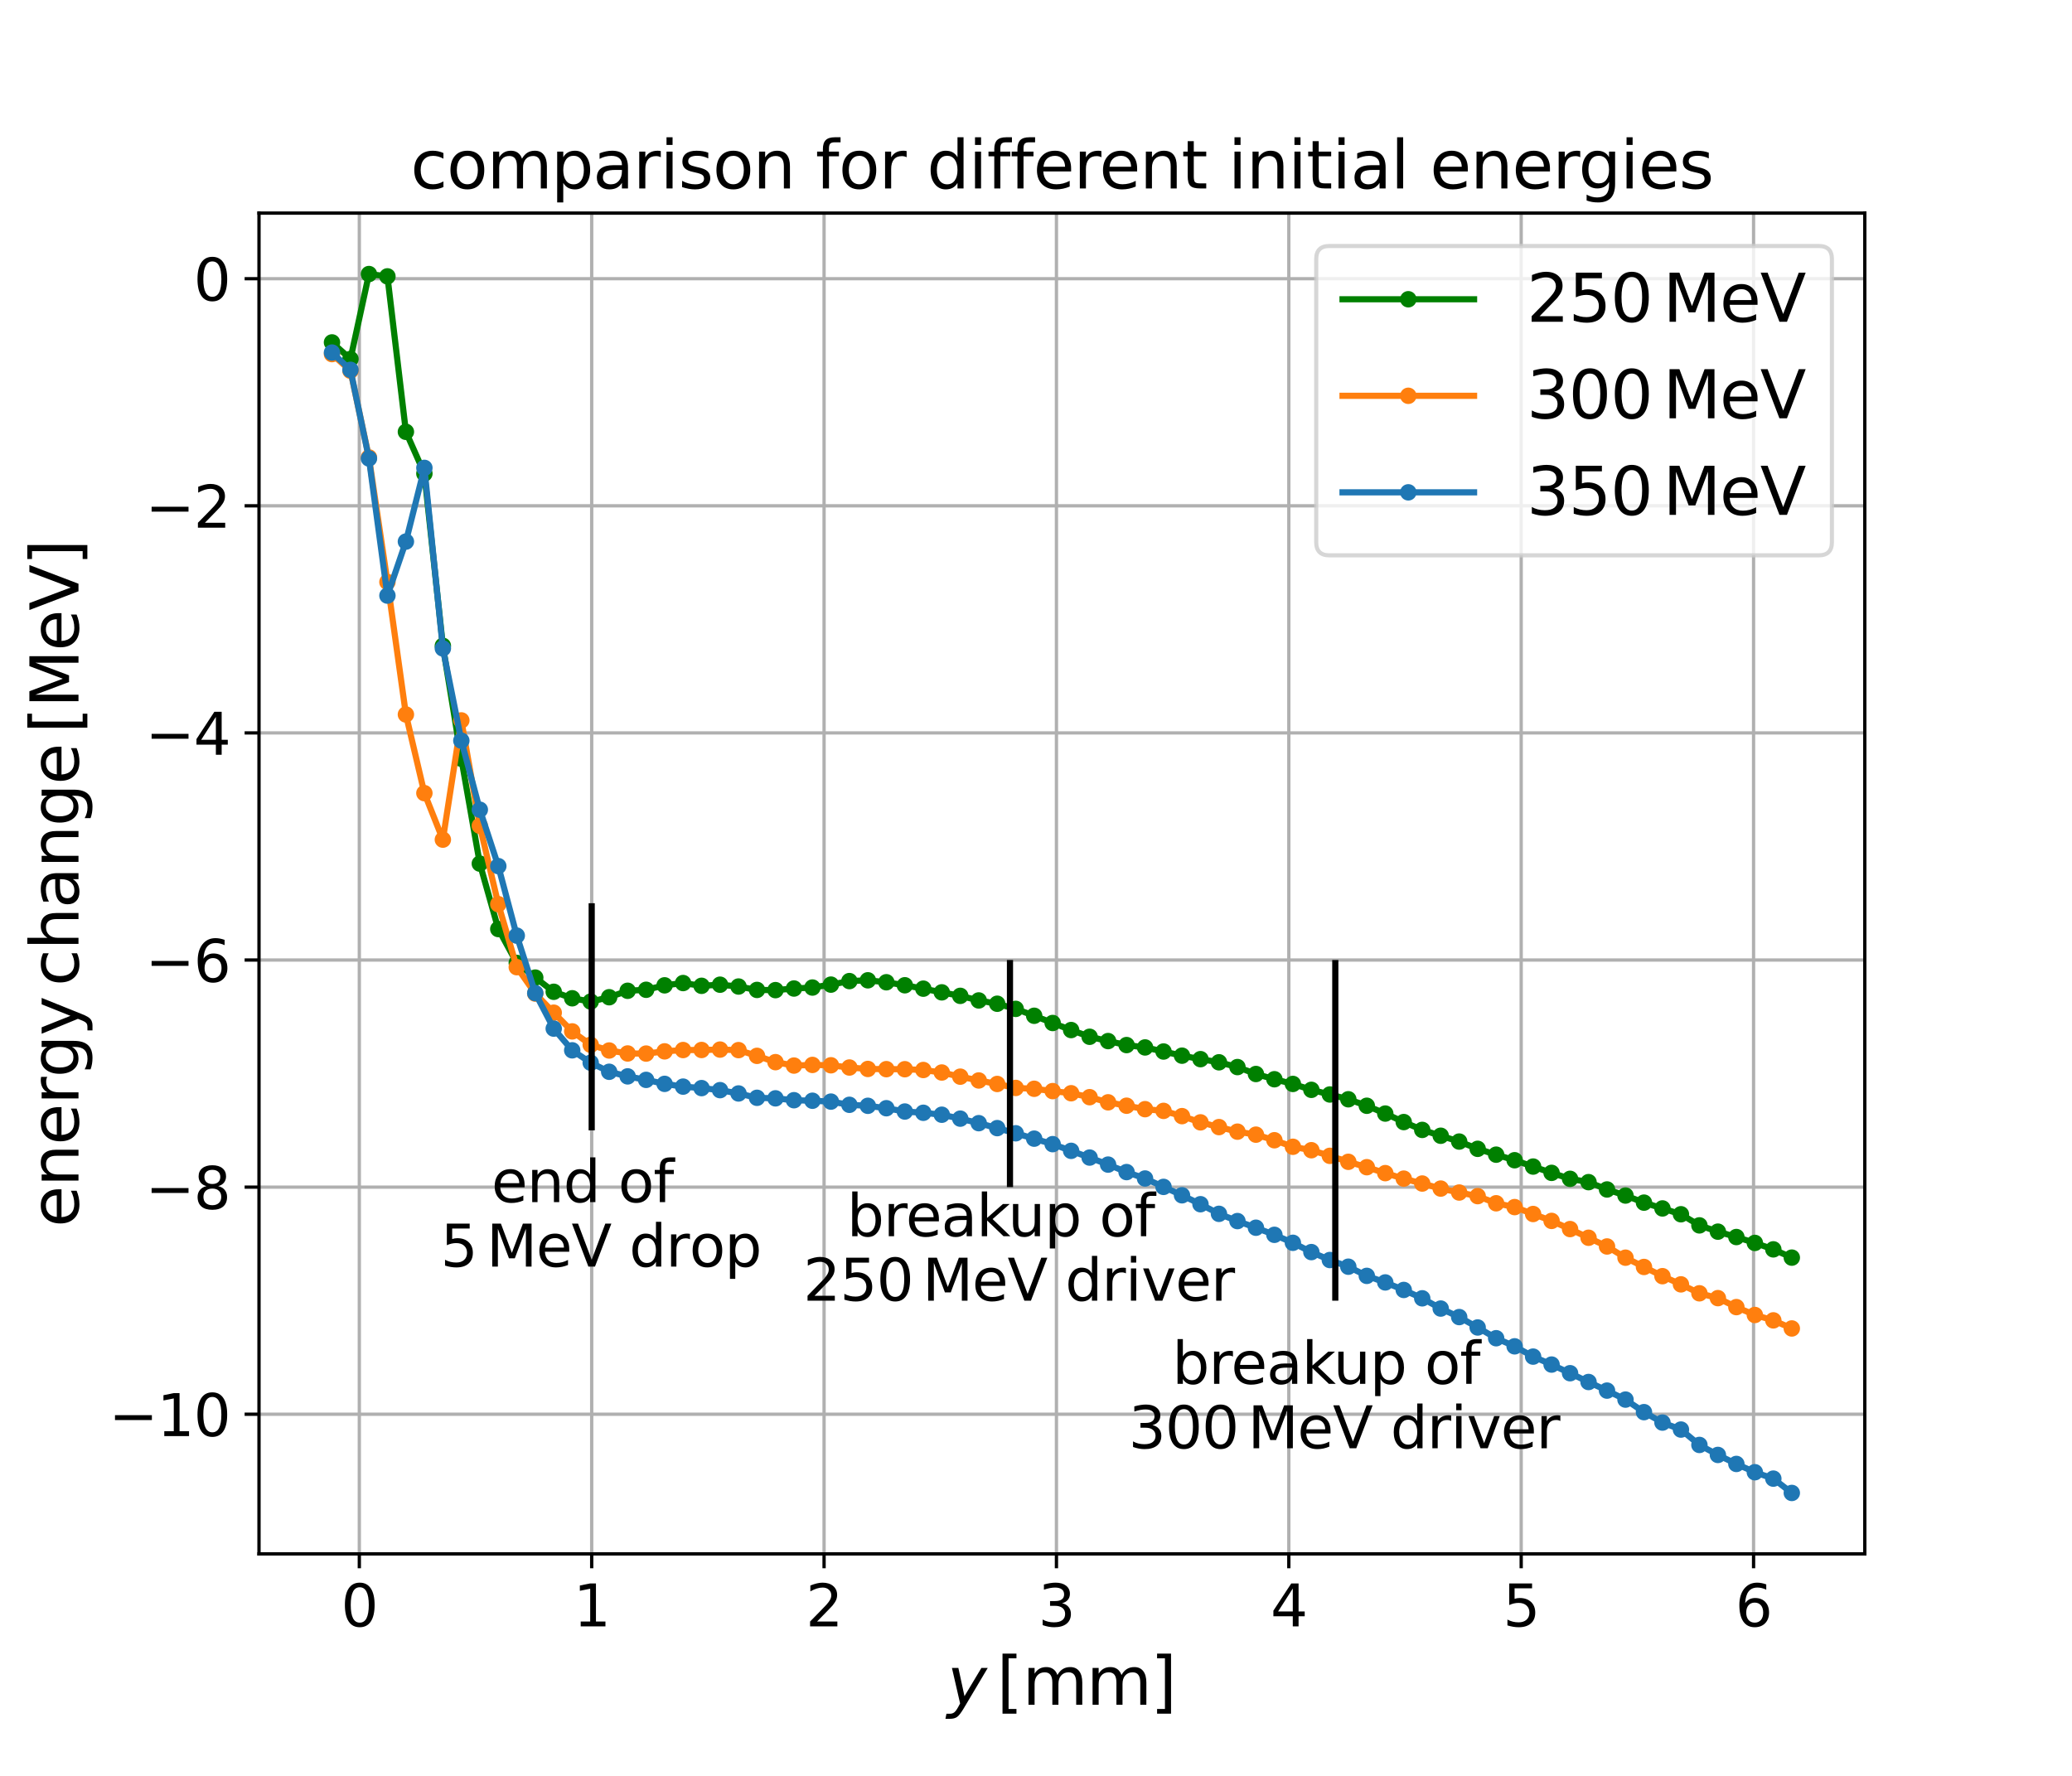<?xml version="1.0" encoding="utf-8" standalone="no"?>
<!DOCTYPE svg PUBLIC "-//W3C//DTD SVG 1.1//EN"
  "http://www.w3.org/Graphics/SVG/1.1/DTD/svg11.dtd">
<svg xmlns:xlink="http://www.w3.org/1999/xlink" width="504pt" height="432pt" viewBox="0 0 504 432" xmlns="http://www.w3.org/2000/svg" version="1.1">
 <defs>
  <style type="text/css">*{stroke-linejoin: round; stroke-linecap: butt}</style>
 </defs>
 <g id="figure_1">
  <g id="patch_1">
   <path d="M 0 432 
L 504 432 
L 504 0 
L 0 0 
z
" style="fill: #ffffff"/>
  </g>
  <g id="axes_1">
   <g id="patch_2">
    <path d="M 63 378 
L 453.6 378 
L 453.6 51.84 
L 63 51.84 
z
" style="fill: #ffffff"/>
   </g>
   <g id="matplotlib.axis_1">
    <g id="xtick_1">
     <g id="line2d_1">
      <path d="M 87.403 378 
L 87.403 51.84 
" clip-path="url(#pd299ccc39f)" style="fill: none; stroke: #b0b0b0; stroke-width: 0.8; stroke-linecap: square"/>
     </g>
     <g id="line2d_2">
      <defs>
       <path id="m90fce2355f" d="M 0 0 
L 0 3.5 
" style="stroke: #000000; stroke-width: 0.8"/>
      </defs>
      <g>
       <use xlink:href="#m90fce2355f" x="87.403" y="378" style="stroke: #000000; stroke-width: 0.8"/>
      </g>
     </g>
     <g id="text_1">
      <!-- 0 -->
      <g transform="translate(82.95 395.638)scale(0.14 -0.14)">
       <defs>
        <path id="DejaVuSans-30" d="M 2034 4250 
Q 1547 4250 1301 3770 
Q 1056 3291 1056 2328 
Q 1056 1369 1301 889 
Q 1547 409 2034 409 
Q 2525 409 2770 889 
Q 3016 1369 3016 2328 
Q 3016 3291 2770 3770 
Q 2525 4250 2034 4250 
z
M 2034 4750 
Q 2819 4750 3233 4129 
Q 3647 3509 3647 2328 
Q 3647 1150 3233 529 
Q 2819 -91 2034 -91 
Q 1250 -91 836 529 
Q 422 1150 422 2328 
Q 422 3509 836 4129 
Q 1250 4750 2034 4750 
z
" transform="scale(0.016)"/>
       </defs>
       <use xlink:href="#DejaVuSans-30"/>
      </g>
     </g>
    </g>
    <g id="xtick_2">
     <g id="line2d_3">
      <path d="M 143.927 378 
L 143.927 51.84 
" clip-path="url(#pd299ccc39f)" style="fill: none; stroke: #b0b0b0; stroke-width: 0.8; stroke-linecap: square"/>
     </g>
     <g id="line2d_4">
      <g>
       <use xlink:href="#m90fce2355f" x="143.927" y="378" style="stroke: #000000; stroke-width: 0.8"/>
      </g>
     </g>
     <g id="text_2">
      <!-- 1 -->
      <g transform="translate(139.473 395.638)scale(0.14 -0.14)">
       <defs>
        <path id="DejaVuSans-31" d="M 794 531 
L 1825 531 
L 1825 4091 
L 703 3866 
L 703 4441 
L 1819 4666 
L 2450 4666 
L 2450 531 
L 3481 531 
L 3481 0 
L 794 0 
L 794 531 
z
" transform="scale(0.016)"/>
       </defs>
       <use xlink:href="#DejaVuSans-31"/>
      </g>
     </g>
    </g>
    <g id="xtick_3">
     <g id="line2d_5">
      <path d="M 200.45 378 
L 200.45 51.84 
" clip-path="url(#pd299ccc39f)" style="fill: none; stroke: #b0b0b0; stroke-width: 0.8; stroke-linecap: square"/>
     </g>
     <g id="line2d_6">
      <g>
       <use xlink:href="#m90fce2355f" x="200.45" y="378" style="stroke: #000000; stroke-width: 0.8"/>
      </g>
     </g>
     <g id="text_3">
      <!-- 2 -->
      <g transform="translate(195.996 395.638)scale(0.14 -0.14)">
       <defs>
        <path id="DejaVuSans-32" d="M 1228 531 
L 3431 531 
L 3431 0 
L 469 0 
L 469 531 
Q 828 903 1448 1529 
Q 2069 2156 2228 2338 
Q 2531 2678 2651 2914 
Q 2772 3150 2772 3378 
Q 2772 3750 2511 3984 
Q 2250 4219 1831 4219 
Q 1534 4219 1204 4116 
Q 875 4013 500 3803 
L 500 4441 
Q 881 4594 1212 4672 
Q 1544 4750 1819 4750 
Q 2544 4750 2975 4387 
Q 3406 4025 3406 3419 
Q 3406 3131 3298 2873 
Q 3191 2616 2906 2266 
Q 2828 2175 2409 1742 
Q 1991 1309 1228 531 
z
" transform="scale(0.016)"/>
       </defs>
       <use xlink:href="#DejaVuSans-32"/>
      </g>
     </g>
    </g>
    <g id="xtick_4">
     <g id="line2d_7">
      <path d="M 256.974 378 
L 256.974 51.84 
" clip-path="url(#pd299ccc39f)" style="fill: none; stroke: #b0b0b0; stroke-width: 0.8; stroke-linecap: square"/>
     </g>
     <g id="line2d_8">
      <g>
       <use xlink:href="#m90fce2355f" x="256.974" y="378" style="stroke: #000000; stroke-width: 0.8"/>
      </g>
     </g>
     <g id="text_4">
      <!-- 3 -->
      <g transform="translate(252.52 395.638)scale(0.14 -0.14)">
       <defs>
        <path id="DejaVuSans-33" d="M 2597 2516 
Q 3050 2419 3304 2112 
Q 3559 1806 3559 1356 
Q 3559 666 3084 287 
Q 2609 -91 1734 -91 
Q 1441 -91 1130 -33 
Q 819 25 488 141 
L 488 750 
Q 750 597 1062 519 
Q 1375 441 1716 441 
Q 2309 441 2620 675 
Q 2931 909 2931 1356 
Q 2931 1769 2642 2001 
Q 2353 2234 1838 2234 
L 1294 2234 
L 1294 2753 
L 1863 2753 
Q 2328 2753 2575 2939 
Q 2822 3125 2822 3475 
Q 2822 3834 2567 4026 
Q 2313 4219 1838 4219 
Q 1578 4219 1281 4162 
Q 984 4106 628 3988 
L 628 4550 
Q 988 4650 1302 4700 
Q 1616 4750 1894 4750 
Q 2613 4750 3031 4423 
Q 3450 4097 3450 3541 
Q 3450 3153 3228 2886 
Q 3006 2619 2597 2516 
z
" transform="scale(0.016)"/>
       </defs>
       <use xlink:href="#DejaVuSans-33"/>
      </g>
     </g>
    </g>
    <g id="xtick_5">
     <g id="line2d_9">
      <path d="M 313.497 378 
L 313.497 51.84 
" clip-path="url(#pd299ccc39f)" style="fill: none; stroke: #b0b0b0; stroke-width: 0.8; stroke-linecap: square"/>
     </g>
     <g id="line2d_10">
      <g>
       <use xlink:href="#m90fce2355f" x="313.497" y="378" style="stroke: #000000; stroke-width: 0.8"/>
      </g>
     </g>
     <g id="text_5">
      <!-- 4 -->
      <g transform="translate(309.043 395.638)scale(0.14 -0.14)">
       <defs>
        <path id="DejaVuSans-34" d="M 2419 4116 
L 825 1625 
L 2419 1625 
L 2419 4116 
z
M 2253 4666 
L 3047 4666 
L 3047 1625 
L 3713 1625 
L 3713 1100 
L 3047 1100 
L 3047 0 
L 2419 0 
L 2419 1100 
L 313 1100 
L 313 1709 
L 2253 4666 
z
" transform="scale(0.016)"/>
       </defs>
       <use xlink:href="#DejaVuSans-34"/>
      </g>
     </g>
    </g>
    <g id="xtick_6">
     <g id="line2d_11">
      <path d="M 370.02 378 
L 370.02 51.84 
" clip-path="url(#pd299ccc39f)" style="fill: none; stroke: #b0b0b0; stroke-width: 0.8; stroke-linecap: square"/>
     </g>
     <g id="line2d_12">
      <g>
       <use xlink:href="#m90fce2355f" x="370.02" y="378" style="stroke: #000000; stroke-width: 0.8"/>
      </g>
     </g>
     <g id="text_6">
      <!-- 5 -->
      <g transform="translate(365.567 395.638)scale(0.14 -0.14)">
       <defs>
        <path id="DejaVuSans-35" d="M 691 4666 
L 3169 4666 
L 3169 4134 
L 1269 4134 
L 1269 2991 
Q 1406 3038 1543 3061 
Q 1681 3084 1819 3084 
Q 2600 3084 3056 2656 
Q 3513 2228 3513 1497 
Q 3513 744 3044 326 
Q 2575 -91 1722 -91 
Q 1428 -91 1123 -41 
Q 819 9 494 109 
L 494 744 
Q 775 591 1075 516 
Q 1375 441 1709 441 
Q 2250 441 2565 725 
Q 2881 1009 2881 1497 
Q 2881 1984 2565 2268 
Q 2250 2553 1709 2553 
Q 1456 2553 1204 2497 
Q 953 2441 691 2322 
L 691 4666 
z
" transform="scale(0.016)"/>
       </defs>
       <use xlink:href="#DejaVuSans-35"/>
      </g>
     </g>
    </g>
    <g id="xtick_7">
     <g id="line2d_13">
      <path d="M 426.544 378 
L 426.544 51.84 
" clip-path="url(#pd299ccc39f)" style="fill: none; stroke: #b0b0b0; stroke-width: 0.8; stroke-linecap: square"/>
     </g>
     <g id="line2d_14">
      <g>
       <use xlink:href="#m90fce2355f" x="426.544" y="378" style="stroke: #000000; stroke-width: 0.8"/>
      </g>
     </g>
     <g id="text_7">
      <!-- 6 -->
      <g transform="translate(422.09 395.638)scale(0.14 -0.14)">
       <defs>
        <path id="DejaVuSans-36" d="M 2113 2584 
Q 1688 2584 1439 2293 
Q 1191 2003 1191 1497 
Q 1191 994 1439 701 
Q 1688 409 2113 409 
Q 2538 409 2786 701 
Q 3034 994 3034 1497 
Q 3034 2003 2786 2293 
Q 2538 2584 2113 2584 
z
M 3366 4563 
L 3366 3988 
Q 3128 4100 2886 4159 
Q 2644 4219 2406 4219 
Q 1781 4219 1451 3797 
Q 1122 3375 1075 2522 
Q 1259 2794 1537 2939 
Q 1816 3084 2150 3084 
Q 2853 3084 3261 2657 
Q 3669 2231 3669 1497 
Q 3669 778 3244 343 
Q 2819 -91 2113 -91 
Q 1303 -91 875 529 
Q 447 1150 447 2328 
Q 447 3434 972 4092 
Q 1497 4750 2381 4750 
Q 2619 4750 2861 4703 
Q 3103 4656 3366 4563 
z
" transform="scale(0.016)"/>
       </defs>
       <use xlink:href="#DejaVuSans-36"/>
      </g>
     </g>
    </g>
    <g id="text_8">
     <!-- $y \, \mathrm{[mm]}$ -->
     <g transform="translate(230.38 414.709)scale(0.16 -0.16)">
      <defs>
       <path id="DejaVuSans-Oblique-79" d="M 1588 -325 
Q 1188 -997 936 -1164 
Q 684 -1331 294 -1331 
L -159 -1331 
L -63 -850 
L 269 -850 
Q 509 -850 678 -719 
Q 847 -588 1056 -206 
L 1234 128 
L 459 3500 
L 1069 3500 
L 1650 819 
L 3256 3500 
L 3859 3500 
L 1588 -325 
z
" transform="scale(0.016)"/>
       <path id="DejaVuSans-5b" d="M 550 4863 
L 1875 4863 
L 1875 4416 
L 1125 4416 
L 1125 -397 
L 1875 -397 
L 1875 -844 
L 550 -844 
L 550 4863 
z
" transform="scale(0.016)"/>
       <path id="DejaVuSans-6d" d="M 3328 2828 
Q 3544 3216 3844 3400 
Q 4144 3584 4550 3584 
Q 5097 3584 5394 3201 
Q 5691 2819 5691 2113 
L 5691 0 
L 5113 0 
L 5113 2094 
Q 5113 2597 4934 2840 
Q 4756 3084 4391 3084 
Q 3944 3084 3684 2787 
Q 3425 2491 3425 1978 
L 3425 0 
L 2847 0 
L 2847 2094 
Q 2847 2600 2669 2842 
Q 2491 3084 2119 3084 
Q 1678 3084 1418 2786 
Q 1159 2488 1159 1978 
L 1159 0 
L 581 0 
L 581 3500 
L 1159 3500 
L 1159 2956 
Q 1356 3278 1631 3431 
Q 1906 3584 2284 3584 
Q 2666 3584 2933 3390 
Q 3200 3197 3328 2828 
z
" transform="scale(0.016)"/>
       <path id="DejaVuSans-5d" d="M 1947 4863 
L 1947 -844 
L 622 -844 
L 622 -397 
L 1369 -397 
L 1369 4416 
L 622 4416 
L 622 4863 
L 1947 4863 
z
" transform="scale(0.016)"/>
      </defs>
      <use xlink:href="#DejaVuSans-Oblique-79" transform="translate(0 0.016)"/>
      <use xlink:href="#DejaVuSans-5b" transform="translate(75.415 0.016)"/>
      <use xlink:href="#DejaVuSans-6d" transform="translate(114.429 0.016)"/>
      <use xlink:href="#DejaVuSans-6d" transform="translate(211.841 0.016)"/>
      <use xlink:href="#DejaVuSans-5d" transform="translate(309.253 0.016)"/>
     </g>
    </g>
   </g>
   <g id="matplotlib.axis_2">
    <g id="ytick_1">
     <g id="line2d_15">
      <path d="M 63 344.023 
L 453.6 344.023 
" clip-path="url(#pd299ccc39f)" style="fill: none; stroke: #b0b0b0; stroke-width: 0.8; stroke-linecap: square"/>
     </g>
     <g id="line2d_16">
      <defs>
       <path id="m487de42631" d="M 0 0 
L -3.5 0 
" style="stroke: #000000; stroke-width: 0.8"/>
      </defs>
      <g>
       <use xlink:href="#m487de42631" x="63" y="344.023" style="stroke: #000000; stroke-width: 0.8"/>
      </g>
     </g>
     <g id="text_9">
      <!-- −10 -->
      <g transform="translate(26.453 349.342)scale(0.14 -0.14)">
       <defs>
        <path id="DejaVuSans-2212" d="M 678 2272 
L 4684 2272 
L 4684 1741 
L 678 1741 
L 678 2272 
z
" transform="scale(0.016)"/>
       </defs>
       <use xlink:href="#DejaVuSans-2212"/>
       <use xlink:href="#DejaVuSans-31" x="83.789"/>
       <use xlink:href="#DejaVuSans-30" x="147.412"/>
      </g>
     </g>
    </g>
    <g id="ytick_2">
     <g id="line2d_17">
      <path d="M 63 288.777 
L 453.6 288.777 
" clip-path="url(#pd299ccc39f)" style="fill: none; stroke: #b0b0b0; stroke-width: 0.8; stroke-linecap: square"/>
     </g>
     <g id="line2d_18">
      <g>
       <use xlink:href="#m487de42631" x="63" y="288.777" style="stroke: #000000; stroke-width: 0.8"/>
      </g>
     </g>
     <g id="text_10">
      <!-- −8 -->
      <g transform="translate(35.361 294.096)scale(0.14 -0.14)">
       <defs>
        <path id="DejaVuSans-38" d="M 2034 2216 
Q 1584 2216 1326 1975 
Q 1069 1734 1069 1313 
Q 1069 891 1326 650 
Q 1584 409 2034 409 
Q 2484 409 2743 651 
Q 3003 894 3003 1313 
Q 3003 1734 2745 1975 
Q 2488 2216 2034 2216 
z
M 1403 2484 
Q 997 2584 770 2862 
Q 544 3141 544 3541 
Q 544 4100 942 4425 
Q 1341 4750 2034 4750 
Q 2731 4750 3128 4425 
Q 3525 4100 3525 3541 
Q 3525 3141 3298 2862 
Q 3072 2584 2669 2484 
Q 3125 2378 3379 2068 
Q 3634 1759 3634 1313 
Q 3634 634 3220 271 
Q 2806 -91 2034 -91 
Q 1263 -91 848 271 
Q 434 634 434 1313 
Q 434 1759 690 2068 
Q 947 2378 1403 2484 
z
M 1172 3481 
Q 1172 3119 1398 2916 
Q 1625 2713 2034 2713 
Q 2441 2713 2670 2916 
Q 2900 3119 2900 3481 
Q 2900 3844 2670 4047 
Q 2441 4250 2034 4250 
Q 1625 4250 1398 4047 
Q 1172 3844 1172 3481 
z
" transform="scale(0.016)"/>
       </defs>
       <use xlink:href="#DejaVuSans-2212"/>
       <use xlink:href="#DejaVuSans-38" x="83.789"/>
      </g>
     </g>
    </g>
    <g id="ytick_3">
     <g id="line2d_19">
      <path d="M 63 233.532 
L 453.6 233.532 
" clip-path="url(#pd299ccc39f)" style="fill: none; stroke: #b0b0b0; stroke-width: 0.8; stroke-linecap: square"/>
     </g>
     <g id="line2d_20">
      <g>
       <use xlink:href="#m487de42631" x="63" y="233.532" style="stroke: #000000; stroke-width: 0.8"/>
      </g>
     </g>
     <g id="text_11">
      <!-- −6 -->
      <g transform="translate(35.361 238.851)scale(0.14 -0.14)">
       <use xlink:href="#DejaVuSans-2212"/>
       <use xlink:href="#DejaVuSans-36" x="83.789"/>
      </g>
     </g>
    </g>
    <g id="ytick_4">
     <g id="line2d_21">
      <path d="M 63 178.287 
L 453.6 178.287 
" clip-path="url(#pd299ccc39f)" style="fill: none; stroke: #b0b0b0; stroke-width: 0.8; stroke-linecap: square"/>
     </g>
     <g id="line2d_22">
      <g>
       <use xlink:href="#m487de42631" x="63" y="178.287" style="stroke: #000000; stroke-width: 0.8"/>
      </g>
     </g>
     <g id="text_12">
      <!-- −4 -->
      <g transform="translate(35.361 183.606)scale(0.14 -0.14)">
       <use xlink:href="#DejaVuSans-2212"/>
       <use xlink:href="#DejaVuSans-34" x="83.789"/>
      </g>
     </g>
    </g>
    <g id="ytick_5">
     <g id="line2d_23">
      <path d="M 63 123.041 
L 453.6 123.041 
" clip-path="url(#pd299ccc39f)" style="fill: none; stroke: #b0b0b0; stroke-width: 0.8; stroke-linecap: square"/>
     </g>
     <g id="line2d_24">
      <g>
       <use xlink:href="#m487de42631" x="63" y="123.041" style="stroke: #000000; stroke-width: 0.8"/>
      </g>
     </g>
     <g id="text_13">
      <!-- −2 -->
      <g transform="translate(35.361 128.36)scale(0.14 -0.14)">
       <use xlink:href="#DejaVuSans-2212"/>
       <use xlink:href="#DejaVuSans-32" x="83.789"/>
      </g>
     </g>
    </g>
    <g id="ytick_6">
     <g id="line2d_25">
      <path d="M 63 67.796 
L 453.6 67.796 
" clip-path="url(#pd299ccc39f)" style="fill: none; stroke: #b0b0b0; stroke-width: 0.8; stroke-linecap: square"/>
     </g>
     <g id="line2d_26">
      <g>
       <use xlink:href="#m487de42631" x="63" y="67.796" style="stroke: #000000; stroke-width: 0.8"/>
      </g>
     </g>
     <g id="text_14">
      <!-- 0 -->
      <g transform="translate(47.093 73.115)scale(0.14 -0.14)">
       <use xlink:href="#DejaVuSans-30"/>
      </g>
     </g>
    </g>
    <g id="text_15">
     <!-- $\mathrm{energy \, change \, [MeV]}$ -->
     <g transform="translate(19.093 298.52)rotate(-90)scale(0.16 -0.16)">
      <defs>
       <path id="DejaVuSans-65" d="M 3597 1894 
L 3597 1613 
L 953 1613 
Q 991 1019 1311 708 
Q 1631 397 2203 397 
Q 2534 397 2845 478 
Q 3156 559 3463 722 
L 3463 178 
Q 3153 47 2828 -22 
Q 2503 -91 2169 -91 
Q 1331 -91 842 396 
Q 353 884 353 1716 
Q 353 2575 817 3079 
Q 1281 3584 2069 3584 
Q 2775 3584 3186 3129 
Q 3597 2675 3597 1894 
z
M 3022 2063 
Q 3016 2534 2758 2815 
Q 2500 3097 2075 3097 
Q 1594 3097 1305 2825 
Q 1016 2553 972 2059 
L 3022 2063 
z
" transform="scale(0.016)"/>
       <path id="DejaVuSans-6e" d="M 3513 2113 
L 3513 0 
L 2938 0 
L 2938 2094 
Q 2938 2591 2744 2837 
Q 2550 3084 2163 3084 
Q 1697 3084 1428 2787 
Q 1159 2491 1159 1978 
L 1159 0 
L 581 0 
L 581 3500 
L 1159 3500 
L 1159 2956 
Q 1366 3272 1645 3428 
Q 1925 3584 2291 3584 
Q 2894 3584 3203 3211 
Q 3513 2838 3513 2113 
z
" transform="scale(0.016)"/>
       <path id="DejaVuSans-72" d="M 2631 2963 
Q 2534 3019 2420 3045 
Q 2306 3072 2169 3072 
Q 1681 3072 1420 2755 
Q 1159 2438 1159 1844 
L 1159 0 
L 581 0 
L 581 3500 
L 1159 3500 
L 1159 2956 
Q 1341 3275 1631 3429 
Q 1922 3584 2338 3584 
Q 2397 3584 2469 3576 
Q 2541 3569 2628 3553 
L 2631 2963 
z
" transform="scale(0.016)"/>
       <path id="DejaVuSans-67" d="M 2906 1791 
Q 2906 2416 2648 2759 
Q 2391 3103 1925 3103 
Q 1463 3103 1205 2759 
Q 947 2416 947 1791 
Q 947 1169 1205 825 
Q 1463 481 1925 481 
Q 2391 481 2648 825 
Q 2906 1169 2906 1791 
z
M 3481 434 
Q 3481 -459 3084 -895 
Q 2688 -1331 1869 -1331 
Q 1566 -1331 1297 -1286 
Q 1028 -1241 775 -1147 
L 775 -588 
Q 1028 -725 1275 -790 
Q 1522 -856 1778 -856 
Q 2344 -856 2625 -561 
Q 2906 -266 2906 331 
L 2906 616 
Q 2728 306 2450 153 
Q 2172 0 1784 0 
Q 1141 0 747 490 
Q 353 981 353 1791 
Q 353 2603 747 3093 
Q 1141 3584 1784 3584 
Q 2172 3584 2450 3431 
Q 2728 3278 2906 2969 
L 2906 3500 
L 3481 3500 
L 3481 434 
z
" transform="scale(0.016)"/>
       <path id="DejaVuSans-79" d="M 2059 -325 
Q 1816 -950 1584 -1140 
Q 1353 -1331 966 -1331 
L 506 -1331 
L 506 -850 
L 844 -850 
Q 1081 -850 1212 -737 
Q 1344 -625 1503 -206 
L 1606 56 
L 191 3500 
L 800 3500 
L 1894 763 
L 2988 3500 
L 3597 3500 
L 2059 -325 
z
" transform="scale(0.016)"/>
       <path id="DejaVuSans-63" d="M 3122 3366 
L 3122 2828 
Q 2878 2963 2633 3030 
Q 2388 3097 2138 3097 
Q 1578 3097 1268 2742 
Q 959 2388 959 1747 
Q 959 1106 1268 751 
Q 1578 397 2138 397 
Q 2388 397 2633 464 
Q 2878 531 3122 666 
L 3122 134 
Q 2881 22 2623 -34 
Q 2366 -91 2075 -91 
Q 1284 -91 818 406 
Q 353 903 353 1747 
Q 353 2603 823 3093 
Q 1294 3584 2113 3584 
Q 2378 3584 2631 3529 
Q 2884 3475 3122 3366 
z
" transform="scale(0.016)"/>
       <path id="DejaVuSans-68" d="M 3513 2113 
L 3513 0 
L 2938 0 
L 2938 2094 
Q 2938 2591 2744 2837 
Q 2550 3084 2163 3084 
Q 1697 3084 1428 2787 
Q 1159 2491 1159 1978 
L 1159 0 
L 581 0 
L 581 4863 
L 1159 4863 
L 1159 2956 
Q 1366 3272 1645 3428 
Q 1925 3584 2291 3584 
Q 2894 3584 3203 3211 
Q 3513 2838 3513 2113 
z
" transform="scale(0.016)"/>
       <path id="DejaVuSans-61" d="M 2194 1759 
Q 1497 1759 1228 1600 
Q 959 1441 959 1056 
Q 959 750 1161 570 
Q 1363 391 1709 391 
Q 2188 391 2477 730 
Q 2766 1069 2766 1631 
L 2766 1759 
L 2194 1759 
z
M 3341 1997 
L 3341 0 
L 2766 0 
L 2766 531 
Q 2569 213 2275 61 
Q 1981 -91 1556 -91 
Q 1019 -91 701 211 
Q 384 513 384 1019 
Q 384 1609 779 1909 
Q 1175 2209 1959 2209 
L 2766 2209 
L 2766 2266 
Q 2766 2663 2505 2880 
Q 2244 3097 1772 3097 
Q 1472 3097 1187 3025 
Q 903 2953 641 2809 
L 641 3341 
Q 956 3463 1253 3523 
Q 1550 3584 1831 3584 
Q 2591 3584 2966 3190 
Q 3341 2797 3341 1997 
z
" transform="scale(0.016)"/>
       <path id="DejaVuSans-4d" d="M 628 4666 
L 1569 4666 
L 2759 1491 
L 3956 4666 
L 4897 4666 
L 4897 0 
L 4281 0 
L 4281 4097 
L 3078 897 
L 2444 897 
L 1241 4097 
L 1241 0 
L 628 0 
L 628 4666 
z
" transform="scale(0.016)"/>
       <path id="DejaVuSans-56" d="M 1831 0 
L 50 4666 
L 709 4666 
L 2188 738 
L 3669 4666 
L 4325 4666 
L 2547 0 
L 1831 0 
z
" transform="scale(0.016)"/>
      </defs>
      <use xlink:href="#DejaVuSans-65" transform="translate(0 0.016)"/>
      <use xlink:href="#DejaVuSans-6e" transform="translate(61.523 0.016)"/>
      <use xlink:href="#DejaVuSans-65" transform="translate(124.902 0.016)"/>
      <use xlink:href="#DejaVuSans-72" transform="translate(186.426 0.016)"/>
      <use xlink:href="#DejaVuSans-67" transform="translate(227.539 0.016)"/>
      <use xlink:href="#DejaVuSans-79" transform="translate(291.016 0.016)"/>
      <use xlink:href="#DejaVuSans-63" transform="translate(366.431 0.016)"/>
      <use xlink:href="#DejaVuSans-68" transform="translate(421.411 0.016)"/>
      <use xlink:href="#DejaVuSans-61" transform="translate(484.79 0.016)"/>
      <use xlink:href="#DejaVuSans-6e" transform="translate(546.07 0.016)"/>
      <use xlink:href="#DejaVuSans-67" transform="translate(609.449 0.016)"/>
      <use xlink:href="#DejaVuSans-65" transform="translate(672.925 0.016)"/>
      <use xlink:href="#DejaVuSans-5b" transform="translate(750.684 0.016)"/>
      <use xlink:href="#DejaVuSans-4d" transform="translate(789.698 0.016)"/>
      <use xlink:href="#DejaVuSans-65" transform="translate(875.977 0.016)"/>
      <use xlink:href="#DejaVuSans-56" transform="translate(937.501 0.016)"/>
      <use xlink:href="#DejaVuSans-5d" transform="translate(1005.909 0.016)"/>
     </g>
    </g>
   </g>
   <g id="line2d_27">
    <path d="M 80.755 83.296 
L 85.249 87.332 
L 89.744 66.665 
L 94.239 67.231 
L 98.734 105.047 
L 103.229 115.207 
L 107.723 157.097 
L 112.218 184.563 
L 116.713 210.082 
L 121.208 225.998 
L 125.703 234.24 
L 130.198 237.811 
L 134.692 241.262 
L 139.187 242.841 
L 143.682 243.643 
L 148.177 242.586 
L 152.672 241.017 
L 157.167 240.773 
L 161.661 239.691 
L 166.156 239.136 
L 170.651 239.808 
L 175.146 239.537 
L 179.641 239.982 
L 184.135 240.808 
L 188.63 240.858 
L 193.125 240.467 
L 197.62 240.23 
L 202.115 239.518 
L 206.61 238.66 
L 211.104 238.469 
L 215.599 238.944 
L 220.094 239.675 
L 224.589 240.503 
L 229.084 241.4 
L 233.578 242.25 
L 238.073 243.367 
L 242.568 244.169 
L 247.063 245.42 
L 251.558 247.096 
L 256.053 248.856 
L 260.547 250.57 
L 265.042 252.205 
L 269.537 253.252 
L 274.032 254.224 
L 278.527 254.799 
L 283.022 255.792 
L 287.516 256.803 
L 292.011 257.648 
L 296.506 258.416 
L 301.001 259.575 
L 305.496 261.26 
L 309.99 262.536 
L 314.485 263.678 
L 318.98 265.113 
L 323.475 266.245 
L 327.97 267.409 
L 332.465 268.987 
L 336.959 270.885 
L 341.454 272.954 
L 345.949 274.862 
L 350.444 276.28 
L 354.939 277.696 
L 359.433 279.464 
L 363.928 280.883 
L 368.423 282.237 
L 372.918 283.777 
L 377.413 285.312 
L 381.908 286.76 
L 386.402 287.568 
L 390.897 289.349 
L 395.392 290.825 
L 399.887 292.552 
L 404.382 293.963 
L 408.877 295.38 
L 413.371 298.087 
L 417.866 299.611 
L 422.361 300.921 
L 426.856 302.353 
L 431.351 303.919 
L 435.845 305.929 
" clip-path="url(#pd299ccc39f)" style="fill: none; stroke: #008000; stroke-width: 1.5; stroke-linecap: square"/>
    <defs>
     <path id="m0852f197cf" d="M 0 1.5 
C 0.398 1.5 0.779 1.342 1.061 1.061 
C 1.342 0.779 1.5 0.398 1.5 0 
C 1.5 -0.398 1.342 -0.779 1.061 -1.061 
C 0.779 -1.342 0.398 -1.5 0 -1.5 
C -0.398 -1.5 -0.779 -1.342 -1.061 -1.061 
C -1.342 -0.779 -1.5 -0.398 -1.5 0 
C -1.5 0.398 -1.342 0.779 -1.061 1.061 
C -0.779 1.342 -0.398 1.5 0 1.5 
z
" style="stroke: #008000"/>
    </defs>
    <g clip-path="url(#pd299ccc39f)">
     <use xlink:href="#m0852f197cf" x="80.755" y="83.296" style="fill: #008000; stroke: #008000"/>
     <use xlink:href="#m0852f197cf" x="85.249" y="87.332" style="fill: #008000; stroke: #008000"/>
     <use xlink:href="#m0852f197cf" x="89.744" y="66.665" style="fill: #008000; stroke: #008000"/>
     <use xlink:href="#m0852f197cf" x="94.239" y="67.231" style="fill: #008000; stroke: #008000"/>
     <use xlink:href="#m0852f197cf" x="98.734" y="105.047" style="fill: #008000; stroke: #008000"/>
     <use xlink:href="#m0852f197cf" x="103.229" y="115.207" style="fill: #008000; stroke: #008000"/>
     <use xlink:href="#m0852f197cf" x="107.723" y="157.097" style="fill: #008000; stroke: #008000"/>
     <use xlink:href="#m0852f197cf" x="112.218" y="184.563" style="fill: #008000; stroke: #008000"/>
     <use xlink:href="#m0852f197cf" x="116.713" y="210.082" style="fill: #008000; stroke: #008000"/>
     <use xlink:href="#m0852f197cf" x="121.208" y="225.998" style="fill: #008000; stroke: #008000"/>
     <use xlink:href="#m0852f197cf" x="125.703" y="234.24" style="fill: #008000; stroke: #008000"/>
     <use xlink:href="#m0852f197cf" x="130.198" y="237.811" style="fill: #008000; stroke: #008000"/>
     <use xlink:href="#m0852f197cf" x="134.692" y="241.262" style="fill: #008000; stroke: #008000"/>
     <use xlink:href="#m0852f197cf" x="139.187" y="242.841" style="fill: #008000; stroke: #008000"/>
     <use xlink:href="#m0852f197cf" x="143.682" y="243.643" style="fill: #008000; stroke: #008000"/>
     <use xlink:href="#m0852f197cf" x="148.177" y="242.586" style="fill: #008000; stroke: #008000"/>
     <use xlink:href="#m0852f197cf" x="152.672" y="241.017" style="fill: #008000; stroke: #008000"/>
     <use xlink:href="#m0852f197cf" x="157.167" y="240.773" style="fill: #008000; stroke: #008000"/>
     <use xlink:href="#m0852f197cf" x="161.661" y="239.691" style="fill: #008000; stroke: #008000"/>
     <use xlink:href="#m0852f197cf" x="166.156" y="239.136" style="fill: #008000; stroke: #008000"/>
     <use xlink:href="#m0852f197cf" x="170.651" y="239.808" style="fill: #008000; stroke: #008000"/>
     <use xlink:href="#m0852f197cf" x="175.146" y="239.537" style="fill: #008000; stroke: #008000"/>
     <use xlink:href="#m0852f197cf" x="179.641" y="239.982" style="fill: #008000; stroke: #008000"/>
     <use xlink:href="#m0852f197cf" x="184.135" y="240.808" style="fill: #008000; stroke: #008000"/>
     <use xlink:href="#m0852f197cf" x="188.63" y="240.858" style="fill: #008000; stroke: #008000"/>
     <use xlink:href="#m0852f197cf" x="193.125" y="240.467" style="fill: #008000; stroke: #008000"/>
     <use xlink:href="#m0852f197cf" x="197.62" y="240.23" style="fill: #008000; stroke: #008000"/>
     <use xlink:href="#m0852f197cf" x="202.115" y="239.518" style="fill: #008000; stroke: #008000"/>
     <use xlink:href="#m0852f197cf" x="206.61" y="238.66" style="fill: #008000; stroke: #008000"/>
     <use xlink:href="#m0852f197cf" x="211.104" y="238.469" style="fill: #008000; stroke: #008000"/>
     <use xlink:href="#m0852f197cf" x="215.599" y="238.944" style="fill: #008000; stroke: #008000"/>
     <use xlink:href="#m0852f197cf" x="220.094" y="239.675" style="fill: #008000; stroke: #008000"/>
     <use xlink:href="#m0852f197cf" x="224.589" y="240.503" style="fill: #008000; stroke: #008000"/>
     <use xlink:href="#m0852f197cf" x="229.084" y="241.4" style="fill: #008000; stroke: #008000"/>
     <use xlink:href="#m0852f197cf" x="233.578" y="242.25" style="fill: #008000; stroke: #008000"/>
     <use xlink:href="#m0852f197cf" x="238.073" y="243.367" style="fill: #008000; stroke: #008000"/>
     <use xlink:href="#m0852f197cf" x="242.568" y="244.169" style="fill: #008000; stroke: #008000"/>
     <use xlink:href="#m0852f197cf" x="247.063" y="245.42" style="fill: #008000; stroke: #008000"/>
     <use xlink:href="#m0852f197cf" x="251.558" y="247.096" style="fill: #008000; stroke: #008000"/>
     <use xlink:href="#m0852f197cf" x="256.053" y="248.856" style="fill: #008000; stroke: #008000"/>
     <use xlink:href="#m0852f197cf" x="260.547" y="250.57" style="fill: #008000; stroke: #008000"/>
     <use xlink:href="#m0852f197cf" x="265.042" y="252.205" style="fill: #008000; stroke: #008000"/>
     <use xlink:href="#m0852f197cf" x="269.537" y="253.252" style="fill: #008000; stroke: #008000"/>
     <use xlink:href="#m0852f197cf" x="274.032" y="254.224" style="fill: #008000; stroke: #008000"/>
     <use xlink:href="#m0852f197cf" x="278.527" y="254.799" style="fill: #008000; stroke: #008000"/>
     <use xlink:href="#m0852f197cf" x="283.022" y="255.792" style="fill: #008000; stroke: #008000"/>
     <use xlink:href="#m0852f197cf" x="287.516" y="256.803" style="fill: #008000; stroke: #008000"/>
     <use xlink:href="#m0852f197cf" x="292.011" y="257.648" style="fill: #008000; stroke: #008000"/>
     <use xlink:href="#m0852f197cf" x="296.506" y="258.416" style="fill: #008000; stroke: #008000"/>
     <use xlink:href="#m0852f197cf" x="301.001" y="259.575" style="fill: #008000; stroke: #008000"/>
     <use xlink:href="#m0852f197cf" x="305.496" y="261.26" style="fill: #008000; stroke: #008000"/>
     <use xlink:href="#m0852f197cf" x="309.99" y="262.536" style="fill: #008000; stroke: #008000"/>
     <use xlink:href="#m0852f197cf" x="314.485" y="263.678" style="fill: #008000; stroke: #008000"/>
     <use xlink:href="#m0852f197cf" x="318.98" y="265.113" style="fill: #008000; stroke: #008000"/>
     <use xlink:href="#m0852f197cf" x="323.475" y="266.245" style="fill: #008000; stroke: #008000"/>
     <use xlink:href="#m0852f197cf" x="327.97" y="267.409" style="fill: #008000; stroke: #008000"/>
     <use xlink:href="#m0852f197cf" x="332.465" y="268.987" style="fill: #008000; stroke: #008000"/>
     <use xlink:href="#m0852f197cf" x="336.959" y="270.885" style="fill: #008000; stroke: #008000"/>
     <use xlink:href="#m0852f197cf" x="341.454" y="272.954" style="fill: #008000; stroke: #008000"/>
     <use xlink:href="#m0852f197cf" x="345.949" y="274.862" style="fill: #008000; stroke: #008000"/>
     <use xlink:href="#m0852f197cf" x="350.444" y="276.28" style="fill: #008000; stroke: #008000"/>
     <use xlink:href="#m0852f197cf" x="354.939" y="277.696" style="fill: #008000; stroke: #008000"/>
     <use xlink:href="#m0852f197cf" x="359.433" y="279.464" style="fill: #008000; stroke: #008000"/>
     <use xlink:href="#m0852f197cf" x="363.928" y="280.883" style="fill: #008000; stroke: #008000"/>
     <use xlink:href="#m0852f197cf" x="368.423" y="282.237" style="fill: #008000; stroke: #008000"/>
     <use xlink:href="#m0852f197cf" x="372.918" y="283.777" style="fill: #008000; stroke: #008000"/>
     <use xlink:href="#m0852f197cf" x="377.413" y="285.312" style="fill: #008000; stroke: #008000"/>
     <use xlink:href="#m0852f197cf" x="381.908" y="286.76" style="fill: #008000; stroke: #008000"/>
     <use xlink:href="#m0852f197cf" x="386.402" y="287.568" style="fill: #008000; stroke: #008000"/>
     <use xlink:href="#m0852f197cf" x="390.897" y="289.349" style="fill: #008000; stroke: #008000"/>
     <use xlink:href="#m0852f197cf" x="395.392" y="290.825" style="fill: #008000; stroke: #008000"/>
     <use xlink:href="#m0852f197cf" x="399.887" y="292.552" style="fill: #008000; stroke: #008000"/>
     <use xlink:href="#m0852f197cf" x="404.382" y="293.963" style="fill: #008000; stroke: #008000"/>
     <use xlink:href="#m0852f197cf" x="408.877" y="295.38" style="fill: #008000; stroke: #008000"/>
     <use xlink:href="#m0852f197cf" x="413.371" y="298.087" style="fill: #008000; stroke: #008000"/>
     <use xlink:href="#m0852f197cf" x="417.866" y="299.611" style="fill: #008000; stroke: #008000"/>
     <use xlink:href="#m0852f197cf" x="422.361" y="300.921" style="fill: #008000; stroke: #008000"/>
     <use xlink:href="#m0852f197cf" x="426.856" y="302.353" style="fill: #008000; stroke: #008000"/>
     <use xlink:href="#m0852f197cf" x="431.351" y="303.919" style="fill: #008000; stroke: #008000"/>
     <use xlink:href="#m0852f197cf" x="435.845" y="305.929" style="fill: #008000; stroke: #008000"/>
    </g>
   </g>
   <g id="line2d_28">
    <path d="M 80.755 86.138 
L 85.249 90.186 
L 89.744 111.273 
L 94.239 141.584 
L 98.734 173.808 
L 103.229 192.942 
L 107.723 204.25 
L 112.218 175.246 
L 116.713 200.881 
L 121.208 219.95 
L 125.703 235.274 
L 130.198 241.699 
L 134.692 246.347 
L 139.187 250.896 
L 143.682 254.162 
L 148.177 255.544 
L 152.672 256.268 
L 157.167 256.292 
L 161.661 255.754 
L 166.156 255.433 
L 170.651 255.419 
L 175.146 255.321 
L 179.641 255.451 
L 184.135 256.846 
L 188.63 258.379 
L 193.125 259.21 
L 197.62 259.053 
L 202.115 259.14 
L 206.61 259.683 
L 211.104 260.033 
L 215.599 260.083 
L 220.094 260.097 
L 224.589 260.288 
L 229.084 260.899 
L 233.578 261.909 
L 238.073 262.833 
L 242.568 263.685 
L 247.063 264.652 
L 251.558 264.857 
L 256.053 265.421 
L 260.547 265.941 
L 265.042 266.898 
L 269.537 268.151 
L 274.032 268.976 
L 278.527 269.816 
L 283.022 270.232 
L 287.516 271.509 
L 292.011 273.025 
L 296.506 274.175 
L 301.001 275.286 
L 305.496 276.016 
L 309.99 277.375 
L 314.485 278.965 
L 318.98 279.801 
L 323.475 281.169 
L 327.97 282.623 
L 332.465 283.932 
L 336.959 285.376 
L 341.454 286.715 
L 345.949 287.906 
L 350.444 289.134 
L 354.939 290.094 
L 359.433 290.97 
L 363.928 292.709 
L 368.423 293.638 
L 372.918 295.318 
L 377.413 296.997 
L 381.908 298.983 
L 386.402 301.096 
L 390.897 303.215 
L 395.392 305.944 
L 399.887 308.201 
L 404.382 310.441 
L 408.877 312.434 
L 413.371 314.609 
L 417.866 315.782 
L 422.361 317.965 
L 426.856 319.883 
L 431.351 321.193 
L 435.845 323.16 
" clip-path="url(#pd299ccc39f)" style="fill: none; stroke: #ff7f0e; stroke-width: 1.5; stroke-linecap: square"/>
    <defs>
     <path id="m5b4700955c" d="M 0 1.5 
C 0.398 1.5 0.779 1.342 1.061 1.061 
C 1.342 0.779 1.5 0.398 1.5 0 
C 1.5 -0.398 1.342 -0.779 1.061 -1.061 
C 0.779 -1.342 0.398 -1.5 0 -1.5 
C -0.398 -1.5 -0.779 -1.342 -1.061 -1.061 
C -1.342 -0.779 -1.5 -0.398 -1.5 0 
C -1.5 0.398 -1.342 0.779 -1.061 1.061 
C -0.779 1.342 -0.398 1.5 0 1.5 
z
" style="stroke: #ff7f0e"/>
    </defs>
    <g clip-path="url(#pd299ccc39f)">
     <use xlink:href="#m5b4700955c" x="80.755" y="86.138" style="fill: #ff7f0e; stroke: #ff7f0e"/>
     <use xlink:href="#m5b4700955c" x="85.249" y="90.186" style="fill: #ff7f0e; stroke: #ff7f0e"/>
     <use xlink:href="#m5b4700955c" x="89.744" y="111.273" style="fill: #ff7f0e; stroke: #ff7f0e"/>
     <use xlink:href="#m5b4700955c" x="94.239" y="141.584" style="fill: #ff7f0e; stroke: #ff7f0e"/>
     <use xlink:href="#m5b4700955c" x="98.734" y="173.808" style="fill: #ff7f0e; stroke: #ff7f0e"/>
     <use xlink:href="#m5b4700955c" x="103.229" y="192.942" style="fill: #ff7f0e; stroke: #ff7f0e"/>
     <use xlink:href="#m5b4700955c" x="107.723" y="204.25" style="fill: #ff7f0e; stroke: #ff7f0e"/>
     <use xlink:href="#m5b4700955c" x="112.218" y="175.246" style="fill: #ff7f0e; stroke: #ff7f0e"/>
     <use xlink:href="#m5b4700955c" x="116.713" y="200.881" style="fill: #ff7f0e; stroke: #ff7f0e"/>
     <use xlink:href="#m5b4700955c" x="121.208" y="219.95" style="fill: #ff7f0e; stroke: #ff7f0e"/>
     <use xlink:href="#m5b4700955c" x="125.703" y="235.274" style="fill: #ff7f0e; stroke: #ff7f0e"/>
     <use xlink:href="#m5b4700955c" x="130.198" y="241.699" style="fill: #ff7f0e; stroke: #ff7f0e"/>
     <use xlink:href="#m5b4700955c" x="134.692" y="246.347" style="fill: #ff7f0e; stroke: #ff7f0e"/>
     <use xlink:href="#m5b4700955c" x="139.187" y="250.896" style="fill: #ff7f0e; stroke: #ff7f0e"/>
     <use xlink:href="#m5b4700955c" x="143.682" y="254.162" style="fill: #ff7f0e; stroke: #ff7f0e"/>
     <use xlink:href="#m5b4700955c" x="148.177" y="255.544" style="fill: #ff7f0e; stroke: #ff7f0e"/>
     <use xlink:href="#m5b4700955c" x="152.672" y="256.268" style="fill: #ff7f0e; stroke: #ff7f0e"/>
     <use xlink:href="#m5b4700955c" x="157.167" y="256.292" style="fill: #ff7f0e; stroke: #ff7f0e"/>
     <use xlink:href="#m5b4700955c" x="161.661" y="255.754" style="fill: #ff7f0e; stroke: #ff7f0e"/>
     <use xlink:href="#m5b4700955c" x="166.156" y="255.433" style="fill: #ff7f0e; stroke: #ff7f0e"/>
     <use xlink:href="#m5b4700955c" x="170.651" y="255.419" style="fill: #ff7f0e; stroke: #ff7f0e"/>
     <use xlink:href="#m5b4700955c" x="175.146" y="255.321" style="fill: #ff7f0e; stroke: #ff7f0e"/>
     <use xlink:href="#m5b4700955c" x="179.641" y="255.451" style="fill: #ff7f0e; stroke: #ff7f0e"/>
     <use xlink:href="#m5b4700955c" x="184.135" y="256.846" style="fill: #ff7f0e; stroke: #ff7f0e"/>
     <use xlink:href="#m5b4700955c" x="188.63" y="258.379" style="fill: #ff7f0e; stroke: #ff7f0e"/>
     <use xlink:href="#m5b4700955c" x="193.125" y="259.21" style="fill: #ff7f0e; stroke: #ff7f0e"/>
     <use xlink:href="#m5b4700955c" x="197.62" y="259.053" style="fill: #ff7f0e; stroke: #ff7f0e"/>
     <use xlink:href="#m5b4700955c" x="202.115" y="259.14" style="fill: #ff7f0e; stroke: #ff7f0e"/>
     <use xlink:href="#m5b4700955c" x="206.61" y="259.683" style="fill: #ff7f0e; stroke: #ff7f0e"/>
     <use xlink:href="#m5b4700955c" x="211.104" y="260.033" style="fill: #ff7f0e; stroke: #ff7f0e"/>
     <use xlink:href="#m5b4700955c" x="215.599" y="260.083" style="fill: #ff7f0e; stroke: #ff7f0e"/>
     <use xlink:href="#m5b4700955c" x="220.094" y="260.097" style="fill: #ff7f0e; stroke: #ff7f0e"/>
     <use xlink:href="#m5b4700955c" x="224.589" y="260.288" style="fill: #ff7f0e; stroke: #ff7f0e"/>
     <use xlink:href="#m5b4700955c" x="229.084" y="260.899" style="fill: #ff7f0e; stroke: #ff7f0e"/>
     <use xlink:href="#m5b4700955c" x="233.578" y="261.909" style="fill: #ff7f0e; stroke: #ff7f0e"/>
     <use xlink:href="#m5b4700955c" x="238.073" y="262.833" style="fill: #ff7f0e; stroke: #ff7f0e"/>
     <use xlink:href="#m5b4700955c" x="242.568" y="263.685" style="fill: #ff7f0e; stroke: #ff7f0e"/>
     <use xlink:href="#m5b4700955c" x="247.063" y="264.652" style="fill: #ff7f0e; stroke: #ff7f0e"/>
     <use xlink:href="#m5b4700955c" x="251.558" y="264.857" style="fill: #ff7f0e; stroke: #ff7f0e"/>
     <use xlink:href="#m5b4700955c" x="256.053" y="265.421" style="fill: #ff7f0e; stroke: #ff7f0e"/>
     <use xlink:href="#m5b4700955c" x="260.547" y="265.941" style="fill: #ff7f0e; stroke: #ff7f0e"/>
     <use xlink:href="#m5b4700955c" x="265.042" y="266.898" style="fill: #ff7f0e; stroke: #ff7f0e"/>
     <use xlink:href="#m5b4700955c" x="269.537" y="268.151" style="fill: #ff7f0e; stroke: #ff7f0e"/>
     <use xlink:href="#m5b4700955c" x="274.032" y="268.976" style="fill: #ff7f0e; stroke: #ff7f0e"/>
     <use xlink:href="#m5b4700955c" x="278.527" y="269.816" style="fill: #ff7f0e; stroke: #ff7f0e"/>
     <use xlink:href="#m5b4700955c" x="283.022" y="270.232" style="fill: #ff7f0e; stroke: #ff7f0e"/>
     <use xlink:href="#m5b4700955c" x="287.516" y="271.509" style="fill: #ff7f0e; stroke: #ff7f0e"/>
     <use xlink:href="#m5b4700955c" x="292.011" y="273.025" style="fill: #ff7f0e; stroke: #ff7f0e"/>
     <use xlink:href="#m5b4700955c" x="296.506" y="274.175" style="fill: #ff7f0e; stroke: #ff7f0e"/>
     <use xlink:href="#m5b4700955c" x="301.001" y="275.286" style="fill: #ff7f0e; stroke: #ff7f0e"/>
     <use xlink:href="#m5b4700955c" x="305.496" y="276.016" style="fill: #ff7f0e; stroke: #ff7f0e"/>
     <use xlink:href="#m5b4700955c" x="309.99" y="277.375" style="fill: #ff7f0e; stroke: #ff7f0e"/>
     <use xlink:href="#m5b4700955c" x="314.485" y="278.965" style="fill: #ff7f0e; stroke: #ff7f0e"/>
     <use xlink:href="#m5b4700955c" x="318.98" y="279.801" style="fill: #ff7f0e; stroke: #ff7f0e"/>
     <use xlink:href="#m5b4700955c" x="323.475" y="281.169" style="fill: #ff7f0e; stroke: #ff7f0e"/>
     <use xlink:href="#m5b4700955c" x="327.97" y="282.623" style="fill: #ff7f0e; stroke: #ff7f0e"/>
     <use xlink:href="#m5b4700955c" x="332.465" y="283.932" style="fill: #ff7f0e; stroke: #ff7f0e"/>
     <use xlink:href="#m5b4700955c" x="336.959" y="285.376" style="fill: #ff7f0e; stroke: #ff7f0e"/>
     <use xlink:href="#m5b4700955c" x="341.454" y="286.715" style="fill: #ff7f0e; stroke: #ff7f0e"/>
     <use xlink:href="#m5b4700955c" x="345.949" y="287.906" style="fill: #ff7f0e; stroke: #ff7f0e"/>
     <use xlink:href="#m5b4700955c" x="350.444" y="289.134" style="fill: #ff7f0e; stroke: #ff7f0e"/>
     <use xlink:href="#m5b4700955c" x="354.939" y="290.094" style="fill: #ff7f0e; stroke: #ff7f0e"/>
     <use xlink:href="#m5b4700955c" x="359.433" y="290.97" style="fill: #ff7f0e; stroke: #ff7f0e"/>
     <use xlink:href="#m5b4700955c" x="363.928" y="292.709" style="fill: #ff7f0e; stroke: #ff7f0e"/>
     <use xlink:href="#m5b4700955c" x="368.423" y="293.638" style="fill: #ff7f0e; stroke: #ff7f0e"/>
     <use xlink:href="#m5b4700955c" x="372.918" y="295.318" style="fill: #ff7f0e; stroke: #ff7f0e"/>
     <use xlink:href="#m5b4700955c" x="377.413" y="296.997" style="fill: #ff7f0e; stroke: #ff7f0e"/>
     <use xlink:href="#m5b4700955c" x="381.908" y="298.983" style="fill: #ff7f0e; stroke: #ff7f0e"/>
     <use xlink:href="#m5b4700955c" x="386.402" y="301.096" style="fill: #ff7f0e; stroke: #ff7f0e"/>
     <use xlink:href="#m5b4700955c" x="390.897" y="303.215" style="fill: #ff7f0e; stroke: #ff7f0e"/>
     <use xlink:href="#m5b4700955c" x="395.392" y="305.944" style="fill: #ff7f0e; stroke: #ff7f0e"/>
     <use xlink:href="#m5b4700955c" x="399.887" y="308.201" style="fill: #ff7f0e; stroke: #ff7f0e"/>
     <use xlink:href="#m5b4700955c" x="404.382" y="310.441" style="fill: #ff7f0e; stroke: #ff7f0e"/>
     <use xlink:href="#m5b4700955c" x="408.877" y="312.434" style="fill: #ff7f0e; stroke: #ff7f0e"/>
     <use xlink:href="#m5b4700955c" x="413.371" y="314.609" style="fill: #ff7f0e; stroke: #ff7f0e"/>
     <use xlink:href="#m5b4700955c" x="417.866" y="315.782" style="fill: #ff7f0e; stroke: #ff7f0e"/>
     <use xlink:href="#m5b4700955c" x="422.361" y="317.965" style="fill: #ff7f0e; stroke: #ff7f0e"/>
     <use xlink:href="#m5b4700955c" x="426.856" y="319.883" style="fill: #ff7f0e; stroke: #ff7f0e"/>
     <use xlink:href="#m5b4700955c" x="431.351" y="321.193" style="fill: #ff7f0e; stroke: #ff7f0e"/>
     <use xlink:href="#m5b4700955c" x="435.845" y="323.16" style="fill: #ff7f0e; stroke: #ff7f0e"/>
    </g>
   </g>
   <g id="line2d_29">
    <path d="M 80.755 85.765 
L 85.249 89.963 
L 89.744 111.529 
L 94.239 144.886 
L 98.734 131.744 
L 103.229 113.818 
L 107.723 157.732 
L 112.218 180.169 
L 116.713 196.972 
L 121.208 210.691 
L 125.703 227.6 
L 130.198 241.581 
L 134.692 250.218 
L 139.187 255.502 
L 143.682 258.525 
L 148.177 260.72 
L 152.672 261.84 
L 157.167 262.691 
L 161.661 263.66 
L 166.156 264.33 
L 170.651 264.691 
L 175.146 265.188 
L 179.641 265.995 
L 184.135 267.052 
L 188.63 267.183 
L 193.125 267.637 
L 197.62 267.765 
L 202.115 267.976 
L 206.61 268.756 
L 211.104 268.998 
L 215.599 269.586 
L 220.094 270.39 
L 224.589 270.696 
L 229.084 271.168 
L 233.578 272.12 
L 238.073 273.221 
L 242.568 274.426 
L 247.063 275.682 
L 251.558 276.989 
L 256.053 278.325 
L 260.547 279.953 
L 265.042 281.591 
L 269.537 283.3 
L 274.032 285.121 
L 278.527 286.683 
L 283.022 288.721 
L 287.516 290.766 
L 292.011 292.937 
L 296.506 295.277 
L 301.001 297.039 
L 305.496 298.656 
L 309.99 300.383 
L 314.485 302.326 
L 318.98 304.585 
L 323.475 306.513 
L 327.97 308.137 
L 332.465 310.368 
L 336.959 311.963 
L 341.454 313.794 
L 345.949 315.828 
L 350.444 318.319 
L 354.939 320.391 
L 359.433 322.922 
L 363.928 325.537 
L 368.423 327.508 
L 372.918 330.008 
L 377.413 331.944 
L 381.908 334.046 
L 386.402 336.185 
L 390.897 338.279 
L 395.392 340.464 
L 399.887 343.518 
L 404.382 346.057 
L 408.877 347.756 
L 413.371 351.496 
L 417.866 353.927 
L 422.361 356.117 
L 426.856 358.136 
L 431.351 359.69 
L 435.845 363.175 
" clip-path="url(#pd299ccc39f)" style="fill: none; stroke: #1f77b4; stroke-width: 1.5; stroke-linecap: square"/>
    <defs>
     <path id="m7e9cb22598" d="M 0 1.5 
C 0.398 1.5 0.779 1.342 1.061 1.061 
C 1.342 0.779 1.5 0.398 1.5 0 
C 1.5 -0.398 1.342 -0.779 1.061 -1.061 
C 0.779 -1.342 0.398 -1.5 0 -1.5 
C -0.398 -1.5 -0.779 -1.342 -1.061 -1.061 
C -1.342 -0.779 -1.5 -0.398 -1.5 0 
C -1.5 0.398 -1.342 0.779 -1.061 1.061 
C -0.779 1.342 -0.398 1.5 0 1.5 
z
" style="stroke: #1f77b4"/>
    </defs>
    <g clip-path="url(#pd299ccc39f)">
     <use xlink:href="#m7e9cb22598" x="80.755" y="85.765" style="fill: #1f77b4; stroke: #1f77b4"/>
     <use xlink:href="#m7e9cb22598" x="85.249" y="89.963" style="fill: #1f77b4; stroke: #1f77b4"/>
     <use xlink:href="#m7e9cb22598" x="89.744" y="111.529" style="fill: #1f77b4; stroke: #1f77b4"/>
     <use xlink:href="#m7e9cb22598" x="94.239" y="144.886" style="fill: #1f77b4; stroke: #1f77b4"/>
     <use xlink:href="#m7e9cb22598" x="98.734" y="131.744" style="fill: #1f77b4; stroke: #1f77b4"/>
     <use xlink:href="#m7e9cb22598" x="103.229" y="113.818" style="fill: #1f77b4; stroke: #1f77b4"/>
     <use xlink:href="#m7e9cb22598" x="107.723" y="157.732" style="fill: #1f77b4; stroke: #1f77b4"/>
     <use xlink:href="#m7e9cb22598" x="112.218" y="180.169" style="fill: #1f77b4; stroke: #1f77b4"/>
     <use xlink:href="#m7e9cb22598" x="116.713" y="196.972" style="fill: #1f77b4; stroke: #1f77b4"/>
     <use xlink:href="#m7e9cb22598" x="121.208" y="210.691" style="fill: #1f77b4; stroke: #1f77b4"/>
     <use xlink:href="#m7e9cb22598" x="125.703" y="227.6" style="fill: #1f77b4; stroke: #1f77b4"/>
     <use xlink:href="#m7e9cb22598" x="130.198" y="241.581" style="fill: #1f77b4; stroke: #1f77b4"/>
     <use xlink:href="#m7e9cb22598" x="134.692" y="250.218" style="fill: #1f77b4; stroke: #1f77b4"/>
     <use xlink:href="#m7e9cb22598" x="139.187" y="255.502" style="fill: #1f77b4; stroke: #1f77b4"/>
     <use xlink:href="#m7e9cb22598" x="143.682" y="258.525" style="fill: #1f77b4; stroke: #1f77b4"/>
     <use xlink:href="#m7e9cb22598" x="148.177" y="260.72" style="fill: #1f77b4; stroke: #1f77b4"/>
     <use xlink:href="#m7e9cb22598" x="152.672" y="261.84" style="fill: #1f77b4; stroke: #1f77b4"/>
     <use xlink:href="#m7e9cb22598" x="157.167" y="262.691" style="fill: #1f77b4; stroke: #1f77b4"/>
     <use xlink:href="#m7e9cb22598" x="161.661" y="263.66" style="fill: #1f77b4; stroke: #1f77b4"/>
     <use xlink:href="#m7e9cb22598" x="166.156" y="264.33" style="fill: #1f77b4; stroke: #1f77b4"/>
     <use xlink:href="#m7e9cb22598" x="170.651" y="264.691" style="fill: #1f77b4; stroke: #1f77b4"/>
     <use xlink:href="#m7e9cb22598" x="175.146" y="265.188" style="fill: #1f77b4; stroke: #1f77b4"/>
     <use xlink:href="#m7e9cb22598" x="179.641" y="265.995" style="fill: #1f77b4; stroke: #1f77b4"/>
     <use xlink:href="#m7e9cb22598" x="184.135" y="267.052" style="fill: #1f77b4; stroke: #1f77b4"/>
     <use xlink:href="#m7e9cb22598" x="188.63" y="267.183" style="fill: #1f77b4; stroke: #1f77b4"/>
     <use xlink:href="#m7e9cb22598" x="193.125" y="267.637" style="fill: #1f77b4; stroke: #1f77b4"/>
     <use xlink:href="#m7e9cb22598" x="197.62" y="267.765" style="fill: #1f77b4; stroke: #1f77b4"/>
     <use xlink:href="#m7e9cb22598" x="202.115" y="267.976" style="fill: #1f77b4; stroke: #1f77b4"/>
     <use xlink:href="#m7e9cb22598" x="206.61" y="268.756" style="fill: #1f77b4; stroke: #1f77b4"/>
     <use xlink:href="#m7e9cb22598" x="211.104" y="268.998" style="fill: #1f77b4; stroke: #1f77b4"/>
     <use xlink:href="#m7e9cb22598" x="215.599" y="269.586" style="fill: #1f77b4; stroke: #1f77b4"/>
     <use xlink:href="#m7e9cb22598" x="220.094" y="270.39" style="fill: #1f77b4; stroke: #1f77b4"/>
     <use xlink:href="#m7e9cb22598" x="224.589" y="270.696" style="fill: #1f77b4; stroke: #1f77b4"/>
     <use xlink:href="#m7e9cb22598" x="229.084" y="271.168" style="fill: #1f77b4; stroke: #1f77b4"/>
     <use xlink:href="#m7e9cb22598" x="233.578" y="272.12" style="fill: #1f77b4; stroke: #1f77b4"/>
     <use xlink:href="#m7e9cb22598" x="238.073" y="273.221" style="fill: #1f77b4; stroke: #1f77b4"/>
     <use xlink:href="#m7e9cb22598" x="242.568" y="274.426" style="fill: #1f77b4; stroke: #1f77b4"/>
     <use xlink:href="#m7e9cb22598" x="247.063" y="275.682" style="fill: #1f77b4; stroke: #1f77b4"/>
     <use xlink:href="#m7e9cb22598" x="251.558" y="276.989" style="fill: #1f77b4; stroke: #1f77b4"/>
     <use xlink:href="#m7e9cb22598" x="256.053" y="278.325" style="fill: #1f77b4; stroke: #1f77b4"/>
     <use xlink:href="#m7e9cb22598" x="260.547" y="279.953" style="fill: #1f77b4; stroke: #1f77b4"/>
     <use xlink:href="#m7e9cb22598" x="265.042" y="281.591" style="fill: #1f77b4; stroke: #1f77b4"/>
     <use xlink:href="#m7e9cb22598" x="269.537" y="283.3" style="fill: #1f77b4; stroke: #1f77b4"/>
     <use xlink:href="#m7e9cb22598" x="274.032" y="285.121" style="fill: #1f77b4; stroke: #1f77b4"/>
     <use xlink:href="#m7e9cb22598" x="278.527" y="286.683" style="fill: #1f77b4; stroke: #1f77b4"/>
     <use xlink:href="#m7e9cb22598" x="283.022" y="288.721" style="fill: #1f77b4; stroke: #1f77b4"/>
     <use xlink:href="#m7e9cb22598" x="287.516" y="290.766" style="fill: #1f77b4; stroke: #1f77b4"/>
     <use xlink:href="#m7e9cb22598" x="292.011" y="292.937" style="fill: #1f77b4; stroke: #1f77b4"/>
     <use xlink:href="#m7e9cb22598" x="296.506" y="295.277" style="fill: #1f77b4; stroke: #1f77b4"/>
     <use xlink:href="#m7e9cb22598" x="301.001" y="297.039" style="fill: #1f77b4; stroke: #1f77b4"/>
     <use xlink:href="#m7e9cb22598" x="305.496" y="298.656" style="fill: #1f77b4; stroke: #1f77b4"/>
     <use xlink:href="#m7e9cb22598" x="309.99" y="300.383" style="fill: #1f77b4; stroke: #1f77b4"/>
     <use xlink:href="#m7e9cb22598" x="314.485" y="302.326" style="fill: #1f77b4; stroke: #1f77b4"/>
     <use xlink:href="#m7e9cb22598" x="318.98" y="304.585" style="fill: #1f77b4; stroke: #1f77b4"/>
     <use xlink:href="#m7e9cb22598" x="323.475" y="306.513" style="fill: #1f77b4; stroke: #1f77b4"/>
     <use xlink:href="#m7e9cb22598" x="327.97" y="308.137" style="fill: #1f77b4; stroke: #1f77b4"/>
     <use xlink:href="#m7e9cb22598" x="332.465" y="310.368" style="fill: #1f77b4; stroke: #1f77b4"/>
     <use xlink:href="#m7e9cb22598" x="336.959" y="311.963" style="fill: #1f77b4; stroke: #1f77b4"/>
     <use xlink:href="#m7e9cb22598" x="341.454" y="313.794" style="fill: #1f77b4; stroke: #1f77b4"/>
     <use xlink:href="#m7e9cb22598" x="345.949" y="315.828" style="fill: #1f77b4; stroke: #1f77b4"/>
     <use xlink:href="#m7e9cb22598" x="350.444" y="318.319" style="fill: #1f77b4; stroke: #1f77b4"/>
     <use xlink:href="#m7e9cb22598" x="354.939" y="320.391" style="fill: #1f77b4; stroke: #1f77b4"/>
     <use xlink:href="#m7e9cb22598" x="359.433" y="322.922" style="fill: #1f77b4; stroke: #1f77b4"/>
     <use xlink:href="#m7e9cb22598" x="363.928" y="325.537" style="fill: #1f77b4; stroke: #1f77b4"/>
     <use xlink:href="#m7e9cb22598" x="368.423" y="327.508" style="fill: #1f77b4; stroke: #1f77b4"/>
     <use xlink:href="#m7e9cb22598" x="372.918" y="330.008" style="fill: #1f77b4; stroke: #1f77b4"/>
     <use xlink:href="#m7e9cb22598" x="377.413" y="331.944" style="fill: #1f77b4; stroke: #1f77b4"/>
     <use xlink:href="#m7e9cb22598" x="381.908" y="334.046" style="fill: #1f77b4; stroke: #1f77b4"/>
     <use xlink:href="#m7e9cb22598" x="386.402" y="336.185" style="fill: #1f77b4; stroke: #1f77b4"/>
     <use xlink:href="#m7e9cb22598" x="390.897" y="338.279" style="fill: #1f77b4; stroke: #1f77b4"/>
     <use xlink:href="#m7e9cb22598" x="395.392" y="340.464" style="fill: #1f77b4; stroke: #1f77b4"/>
     <use xlink:href="#m7e9cb22598" x="399.887" y="343.518" style="fill: #1f77b4; stroke: #1f77b4"/>
     <use xlink:href="#m7e9cb22598" x="404.382" y="346.057" style="fill: #1f77b4; stroke: #1f77b4"/>
     <use xlink:href="#m7e9cb22598" x="408.877" y="347.756" style="fill: #1f77b4; stroke: #1f77b4"/>
     <use xlink:href="#m7e9cb22598" x="413.371" y="351.496" style="fill: #1f77b4; stroke: #1f77b4"/>
     <use xlink:href="#m7e9cb22598" x="417.866" y="353.927" style="fill: #1f77b4; stroke: #1f77b4"/>
     <use xlink:href="#m7e9cb22598" x="422.361" y="356.117" style="fill: #1f77b4; stroke: #1f77b4"/>
     <use xlink:href="#m7e9cb22598" x="426.856" y="358.136" style="fill: #1f77b4; stroke: #1f77b4"/>
     <use xlink:href="#m7e9cb22598" x="431.351" y="359.69" style="fill: #1f77b4; stroke: #1f77b4"/>
     <use xlink:href="#m7e9cb22598" x="435.845" y="363.175" style="fill: #1f77b4; stroke: #1f77b4"/>
    </g>
   </g>
   <g id="LineCollection_1">
    <path d="M 143.927 274.966 
L 143.927 219.721 
" clip-path="url(#pd299ccc39f)" style="fill: none; stroke: #000000; stroke-width: 1.5"/>
   </g>
   <g id="LineCollection_2">
    <path d="M 245.669 288.777 
L 245.669 233.532 
" clip-path="url(#pd299ccc39f)" style="fill: none; stroke: #000000; stroke-width: 1.5"/>
   </g>
   <g id="LineCollection_3">
    <path d="M 324.802 316.4 
L 324.802 233.532 
" clip-path="url(#pd299ccc39f)" style="fill: none; stroke: #000000; stroke-width: 1.5"/>
   </g>
   <g id="patch_3">
    <path d="M 63 378 
L 63 51.84 
" style="fill: none; stroke: #000000; stroke-width: 0.8; stroke-linejoin: miter; stroke-linecap: square"/>
   </g>
   <g id="patch_4">
    <path d="M 453.6 378 
L 453.6 51.84 
" style="fill: none; stroke: #000000; stroke-width: 0.8; stroke-linejoin: miter; stroke-linecap: square"/>
   </g>
   <g id="patch_5">
    <path d="M 63 378 
L 453.6 378 
" style="fill: none; stroke: #000000; stroke-width: 0.8; stroke-linejoin: miter; stroke-linecap: square"/>
   </g>
   <g id="patch_6">
    <path d="M 63 51.84 
L 453.6 51.84 
" style="fill: none; stroke: #000000; stroke-width: 0.8; stroke-linejoin: miter; stroke-linecap: square"/>
   </g>
   <g id="text_16">
    <!-- end of  -->
    <g transform="translate(119.543 292.434)scale(0.14 -0.14)">
     <defs>
      <path id="DejaVuSans-64" d="M 2906 2969 
L 2906 4863 
L 3481 4863 
L 3481 0 
L 2906 0 
L 2906 525 
Q 2725 213 2448 61 
Q 2172 -91 1784 -91 
Q 1150 -91 751 415 
Q 353 922 353 1747 
Q 353 2572 751 3078 
Q 1150 3584 1784 3584 
Q 2172 3584 2448 3432 
Q 2725 3281 2906 2969 
z
M 947 1747 
Q 947 1113 1208 752 
Q 1469 391 1925 391 
Q 2381 391 2643 752 
Q 2906 1113 2906 1747 
Q 2906 2381 2643 2742 
Q 2381 3103 1925 3103 
Q 1469 3103 1208 2742 
Q 947 2381 947 1747 
z
" transform="scale(0.016)"/>
      <path id="DejaVuSans-20" transform="scale(0.016)"/>
      <path id="DejaVuSans-6f" d="M 1959 3097 
Q 1497 3097 1228 2736 
Q 959 2375 959 1747 
Q 959 1119 1226 758 
Q 1494 397 1959 397 
Q 2419 397 2687 759 
Q 2956 1122 2956 1747 
Q 2956 2369 2687 2733 
Q 2419 3097 1959 3097 
z
M 1959 3584 
Q 2709 3584 3137 3096 
Q 3566 2609 3566 1747 
Q 3566 888 3137 398 
Q 2709 -91 1959 -91 
Q 1206 -91 779 398 
Q 353 888 353 1747 
Q 353 2609 779 3096 
Q 1206 3584 1959 3584 
z
" transform="scale(0.016)"/>
      <path id="DejaVuSans-66" d="M 2375 4863 
L 2375 4384 
L 1825 4384 
Q 1516 4384 1395 4259 
Q 1275 4134 1275 3809 
L 1275 3500 
L 2222 3500 
L 2222 3053 
L 1275 3053 
L 1275 0 
L 697 0 
L 697 3053 
L 147 3053 
L 147 3500 
L 697 3500 
L 697 3744 
Q 697 4328 969 4595 
Q 1241 4863 1831 4863 
L 2375 4863 
z
" transform="scale(0.016)"/>
     </defs>
     <use xlink:href="#DejaVuSans-65"/>
     <use xlink:href="#DejaVuSans-6e" x="61.523"/>
     <use xlink:href="#DejaVuSans-64" x="124.902"/>
     <use xlink:href="#DejaVuSans-20" x="188.379"/>
     <use xlink:href="#DejaVuSans-6f" x="220.166"/>
     <use xlink:href="#DejaVuSans-66" x="281.348"/>
     <use xlink:href="#DejaVuSans-20" x="316.553"/>
    </g>
    <!--  $5 \, \mathrm{MeV}$ drop -->
    <g transform="translate(102.697 308.113)scale(0.14 -0.14)">
     <defs>
      <path id="DejaVuSans-70" d="M 1159 525 
L 1159 -1331 
L 581 -1331 
L 581 3500 
L 1159 3500 
L 1159 2969 
Q 1341 3281 1617 3432 
Q 1894 3584 2278 3584 
Q 2916 3584 3314 3078 
Q 3713 2572 3713 1747 
Q 3713 922 3314 415 
Q 2916 -91 2278 -91 
Q 1894 -91 1617 61 
Q 1341 213 1159 525 
z
M 3116 1747 
Q 3116 2381 2855 2742 
Q 2594 3103 2138 3103 
Q 1681 3103 1420 2742 
Q 1159 2381 1159 1747 
Q 1159 1113 1420 752 
Q 1681 391 2138 391 
Q 2594 391 2855 752 
Q 3116 1113 3116 1747 
z
" transform="scale(0.016)"/>
     </defs>
     <use xlink:href="#DejaVuSans-20" transform="translate(0 0.016)"/>
     <use xlink:href="#DejaVuSans-35" transform="translate(31.787 0.016)"/>
     <use xlink:href="#DejaVuSans-4d" transform="translate(111.646 0.016)"/>
     <use xlink:href="#DejaVuSans-65" transform="translate(197.925 0.016)"/>
     <use xlink:href="#DejaVuSans-56" transform="translate(259.449 0.016)"/>
     <use xlink:href="#DejaVuSans-20" transform="translate(327.857 0.016)"/>
     <use xlink:href="#DejaVuSans-64" transform="translate(359.644 0.016)"/>
     <use xlink:href="#DejaVuSans-72" transform="translate(423.12 0.016)"/>
     <use xlink:href="#DejaVuSans-6f" transform="translate(464.234 0.016)"/>
     <use xlink:href="#DejaVuSans-70" transform="translate(525.415 0.016)"/>
    </g>
   </g>
   <g id="text_17">
    <!-- breakup of  -->
    <g transform="translate(205.996 300.723)scale(0.14 -0.14)">
     <defs>
      <path id="DejaVuSans-62" d="M 3116 1747 
Q 3116 2381 2855 2742 
Q 2594 3103 2138 3103 
Q 1681 3103 1420 2742 
Q 1159 2381 1159 1747 
Q 1159 1113 1420 752 
Q 1681 391 2138 391 
Q 2594 391 2855 752 
Q 3116 1113 3116 1747 
z
M 1159 2969 
Q 1341 3281 1617 3432 
Q 1894 3584 2278 3584 
Q 2916 3584 3314 3078 
Q 3713 2572 3713 1747 
Q 3713 922 3314 415 
Q 2916 -91 2278 -91 
Q 1894 -91 1617 61 
Q 1341 213 1159 525 
L 1159 0 
L 581 0 
L 581 4863 
L 1159 4863 
L 1159 2969 
z
" transform="scale(0.016)"/>
      <path id="DejaVuSans-6b" d="M 581 4863 
L 1159 4863 
L 1159 1991 
L 2875 3500 
L 3609 3500 
L 1753 1863 
L 3688 0 
L 2938 0 
L 1159 1709 
L 1159 0 
L 581 0 
L 581 4863 
z
" transform="scale(0.016)"/>
      <path id="DejaVuSans-75" d="M 544 1381 
L 544 3500 
L 1119 3500 
L 1119 1403 
Q 1119 906 1312 657 
Q 1506 409 1894 409 
Q 2359 409 2629 706 
Q 2900 1003 2900 1516 
L 2900 3500 
L 3475 3500 
L 3475 0 
L 2900 0 
L 2900 538 
Q 2691 219 2414 64 
Q 2138 -91 1772 -91 
Q 1169 -91 856 284 
Q 544 659 544 1381 
z
M 1991 3584 
L 1991 3584 
z
" transform="scale(0.016)"/>
     </defs>
     <use xlink:href="#DejaVuSans-62"/>
     <use xlink:href="#DejaVuSans-72" x="63.477"/>
     <use xlink:href="#DejaVuSans-65" x="102.34"/>
     <use xlink:href="#DejaVuSans-61" x="163.863"/>
     <use xlink:href="#DejaVuSans-6b" x="225.143"/>
     <use xlink:href="#DejaVuSans-75" x="279.928"/>
     <use xlink:href="#DejaVuSans-70" x="343.307"/>
     <use xlink:href="#DejaVuSans-20" x="406.783"/>
     <use xlink:href="#DejaVuSans-6f" x="438.57"/>
     <use xlink:href="#DejaVuSans-66" x="499.752"/>
     <use xlink:href="#DejaVuSans-20" x="534.957"/>
    </g>
    <!--  $250 \, \mathrm{MeV}$ driver -->
    <g transform="translate(190.929 316.4)scale(0.14 -0.14)">
     <defs>
      <path id="DejaVuSans-69" d="M 603 3500 
L 1178 3500 
L 1178 0 
L 603 0 
L 603 3500 
z
M 603 4863 
L 1178 4863 
L 1178 4134 
L 603 4134 
L 603 4863 
z
" transform="scale(0.016)"/>
      <path id="DejaVuSans-76" d="M 191 3500 
L 800 3500 
L 1894 563 
L 2988 3500 
L 3597 3500 
L 2284 0 
L 1503 0 
L 191 3500 
z
" transform="scale(0.016)"/>
     </defs>
     <use xlink:href="#DejaVuSans-20" transform="translate(0 0.016)"/>
     <use xlink:href="#DejaVuSans-32" transform="translate(31.787 0.016)"/>
     <use xlink:href="#DejaVuSans-35" transform="translate(95.41 0.016)"/>
     <use xlink:href="#DejaVuSans-30" transform="translate(159.033 0.016)"/>
     <use xlink:href="#DejaVuSans-4d" transform="translate(238.892 0.016)"/>
     <use xlink:href="#DejaVuSans-65" transform="translate(325.171 0.016)"/>
     <use xlink:href="#DejaVuSans-56" transform="translate(386.695 0.016)"/>
     <use xlink:href="#DejaVuSans-20" transform="translate(455.103 0.016)"/>
     <use xlink:href="#DejaVuSans-64" transform="translate(486.89 0.016)"/>
     <use xlink:href="#DejaVuSans-72" transform="translate(550.367 0.016)"/>
     <use xlink:href="#DejaVuSans-69" transform="translate(591.48 0.016)"/>
     <use xlink:href="#DejaVuSans-76" transform="translate(619.263 0.016)"/>
     <use xlink:href="#DejaVuSans-65" transform="translate(678.443 0.016)"/>
     <use xlink:href="#DejaVuSans-72" transform="translate(739.966 0.016)"/>
    </g>
   </g>
   <g id="text_18">
    <!-- breakup of  -->
    <g transform="translate(285.129 336.633)scale(0.14 -0.14)">
     <use xlink:href="#DejaVuSans-62"/>
     <use xlink:href="#DejaVuSans-72" x="63.477"/>
     <use xlink:href="#DejaVuSans-65" x="102.34"/>
     <use xlink:href="#DejaVuSans-61" x="163.863"/>
     <use xlink:href="#DejaVuSans-6b" x="225.143"/>
     <use xlink:href="#DejaVuSans-75" x="279.928"/>
     <use xlink:href="#DejaVuSans-70" x="343.307"/>
     <use xlink:href="#DejaVuSans-20" x="406.783"/>
     <use xlink:href="#DejaVuSans-6f" x="438.57"/>
     <use xlink:href="#DejaVuSans-66" x="499.752"/>
     <use xlink:href="#DejaVuSans-20" x="534.957"/>
    </g>
    <!--  $300 \, \mathrm{MeV}$ driver -->
    <g transform="translate(270.062 352.31)scale(0.14 -0.14)">
     <use xlink:href="#DejaVuSans-20" transform="translate(0 0.016)"/>
     <use xlink:href="#DejaVuSans-33" transform="translate(31.787 0.016)"/>
     <use xlink:href="#DejaVuSans-30" transform="translate(95.41 0.016)"/>
     <use xlink:href="#DejaVuSans-30" transform="translate(159.033 0.016)"/>
     <use xlink:href="#DejaVuSans-4d" transform="translate(238.892 0.016)"/>
     <use xlink:href="#DejaVuSans-65" transform="translate(325.171 0.016)"/>
     <use xlink:href="#DejaVuSans-56" transform="translate(386.695 0.016)"/>
     <use xlink:href="#DejaVuSans-20" transform="translate(455.103 0.016)"/>
     <use xlink:href="#DejaVuSans-64" transform="translate(486.89 0.016)"/>
     <use xlink:href="#DejaVuSans-72" transform="translate(550.367 0.016)"/>
     <use xlink:href="#DejaVuSans-69" transform="translate(591.48 0.016)"/>
     <use xlink:href="#DejaVuSans-76" transform="translate(619.263 0.016)"/>
     <use xlink:href="#DejaVuSans-65" transform="translate(678.443 0.016)"/>
     <use xlink:href="#DejaVuSans-72" transform="translate(739.966 0.016)"/>
    </g>
   </g>
   <g id="text_19">
    <!-- comparison for different initial energies -->
    <g transform="translate(99.871 45.84)scale(0.16 -0.16)">
     <defs>
      <path id="DejaVuSans-73" d="M 2834 3397 
L 2834 2853 
Q 2591 2978 2328 3040 
Q 2066 3103 1784 3103 
Q 1356 3103 1142 2972 
Q 928 2841 928 2578 
Q 928 2378 1081 2264 
Q 1234 2150 1697 2047 
L 1894 2003 
Q 2506 1872 2764 1633 
Q 3022 1394 3022 966 
Q 3022 478 2636 193 
Q 2250 -91 1575 -91 
Q 1294 -91 989 -36 
Q 684 19 347 128 
L 347 722 
Q 666 556 975 473 
Q 1284 391 1588 391 
Q 1994 391 2212 530 
Q 2431 669 2431 922 
Q 2431 1156 2273 1281 
Q 2116 1406 1581 1522 
L 1381 1569 
Q 847 1681 609 1914 
Q 372 2147 372 2553 
Q 372 3047 722 3315 
Q 1072 3584 1716 3584 
Q 2034 3584 2315 3537 
Q 2597 3491 2834 3397 
z
" transform="scale(0.016)"/>
      <path id="DejaVuSans-74" d="M 1172 4494 
L 1172 3500 
L 2356 3500 
L 2356 3053 
L 1172 3053 
L 1172 1153 
Q 1172 725 1289 603 
Q 1406 481 1766 481 
L 2356 481 
L 2356 0 
L 1766 0 
Q 1100 0 847 248 
Q 594 497 594 1153 
L 594 3053 
L 172 3053 
L 172 3500 
L 594 3500 
L 594 4494 
L 1172 4494 
z
" transform="scale(0.016)"/>
      <path id="DejaVuSans-6c" d="M 603 4863 
L 1178 4863 
L 1178 0 
L 603 0 
L 603 4863 
z
" transform="scale(0.016)"/>
     </defs>
     <use xlink:href="#DejaVuSans-63"/>
     <use xlink:href="#DejaVuSans-6f" x="54.98"/>
     <use xlink:href="#DejaVuSans-6d" x="116.162"/>
     <use xlink:href="#DejaVuSans-70" x="213.574"/>
     <use xlink:href="#DejaVuSans-61" x="277.051"/>
     <use xlink:href="#DejaVuSans-72" x="338.33"/>
     <use xlink:href="#DejaVuSans-69" x="379.443"/>
     <use xlink:href="#DejaVuSans-73" x="407.227"/>
     <use xlink:href="#DejaVuSans-6f" x="459.326"/>
     <use xlink:href="#DejaVuSans-6e" x="520.508"/>
     <use xlink:href="#DejaVuSans-20" x="583.887"/>
     <use xlink:href="#DejaVuSans-66" x="615.674"/>
     <use xlink:href="#DejaVuSans-6f" x="650.879"/>
     <use xlink:href="#DejaVuSans-72" x="712.061"/>
     <use xlink:href="#DejaVuSans-20" x="753.174"/>
     <use xlink:href="#DejaVuSans-64" x="784.961"/>
     <use xlink:href="#DejaVuSans-69" x="848.438"/>
     <use xlink:href="#DejaVuSans-66" x="876.221"/>
     <use xlink:href="#DejaVuSans-66" x="911.426"/>
     <use xlink:href="#DejaVuSans-65" x="946.631"/>
     <use xlink:href="#DejaVuSans-72" x="1008.154"/>
     <use xlink:href="#DejaVuSans-65" x="1047.018"/>
     <use xlink:href="#DejaVuSans-6e" x="1108.541"/>
     <use xlink:href="#DejaVuSans-74" x="1171.92"/>
     <use xlink:href="#DejaVuSans-20" x="1211.129"/>
     <use xlink:href="#DejaVuSans-69" x="1242.916"/>
     <use xlink:href="#DejaVuSans-6e" x="1270.699"/>
     <use xlink:href="#DejaVuSans-69" x="1334.078"/>
     <use xlink:href="#DejaVuSans-74" x="1361.861"/>
     <use xlink:href="#DejaVuSans-69" x="1401.07"/>
     <use xlink:href="#DejaVuSans-61" x="1428.854"/>
     <use xlink:href="#DejaVuSans-6c" x="1490.133"/>
     <use xlink:href="#DejaVuSans-20" x="1517.916"/>
     <use xlink:href="#DejaVuSans-65" x="1549.703"/>
     <use xlink:href="#DejaVuSans-6e" x="1611.227"/>
     <use xlink:href="#DejaVuSans-65" x="1674.605"/>
     <use xlink:href="#DejaVuSans-72" x="1736.129"/>
     <use xlink:href="#DejaVuSans-67" x="1775.492"/>
     <use xlink:href="#DejaVuSans-69" x="1838.969"/>
     <use xlink:href="#DejaVuSans-65" x="1866.752"/>
     <use xlink:href="#DejaVuSans-73" x="1928.275"/>
    </g>
   </g>
   <g id="legend_1">
    <g id="patch_7">
     <path d="M 323.36 135.095 
L 442.4 135.095 
Q 445.6 135.095 445.6 131.895 
L 445.6 63.04 
Q 445.6 59.84 442.4 59.84 
L 323.36 59.84 
Q 320.16 59.84 320.16 63.04 
L 320.16 131.895 
Q 320.16 135.095 323.36 135.095 
z
" style="fill: #ffffff; opacity: 0.8; stroke: #cccccc; stroke-linejoin: miter"/>
    </g>
    <g id="line2d_30">
     <path d="M 326.56 72.797 
L 342.56 72.797 
L 358.56 72.797 
" style="fill: none; stroke: #008000; stroke-width: 1.5; stroke-linecap: square"/>
     <g>
      <use xlink:href="#m0852f197cf" x="342.56" y="72.797" style="fill: #008000; stroke: #008000"/>
     </g>
    </g>
    <g id="text_20">
     <!-- $250 \, \mathrm{MeV}$ -->
     <g transform="translate(371.36 78.397)scale(0.16 -0.16)">
      <use xlink:href="#DejaVuSans-32" transform="translate(0 0.781)"/>
      <use xlink:href="#DejaVuSans-35" transform="translate(63.623 0.781)"/>
      <use xlink:href="#DejaVuSans-30" transform="translate(127.246 0.781)"/>
      <use xlink:href="#DejaVuSans-4d" transform="translate(207.105 0.781)"/>
      <use xlink:href="#DejaVuSans-65" transform="translate(293.384 0.781)"/>
      <use xlink:href="#DejaVuSans-56" transform="translate(354.908 0.781)"/>
     </g>
    </g>
    <g id="line2d_31">
     <path d="M 326.56 96.282 
L 342.56 96.282 
L 358.56 96.282 
" style="fill: none; stroke: #ff7f0e; stroke-width: 1.5; stroke-linecap: square"/>
     <g>
      <use xlink:href="#m5b4700955c" x="342.56" y="96.282" style="fill: #ff7f0e; stroke: #ff7f0e"/>
     </g>
    </g>
    <g id="text_21">
     <!-- $300 \, \mathrm{MeV}$ -->
     <g transform="translate(371.36 101.882)scale(0.16 -0.16)">
      <use xlink:href="#DejaVuSans-33" transform="translate(0 0.781)"/>
      <use xlink:href="#DejaVuSans-30" transform="translate(63.623 0.781)"/>
      <use xlink:href="#DejaVuSans-30" transform="translate(127.246 0.781)"/>
      <use xlink:href="#DejaVuSans-4d" transform="translate(207.105 0.781)"/>
      <use xlink:href="#DejaVuSans-65" transform="translate(293.384 0.781)"/>
      <use xlink:href="#DejaVuSans-56" transform="translate(354.908 0.781)"/>
     </g>
    </g>
    <g id="line2d_32">
     <path d="M 326.56 119.767 
L 342.56 119.767 
L 358.56 119.767 
" style="fill: none; stroke: #1f77b4; stroke-width: 1.5; stroke-linecap: square"/>
     <g>
      <use xlink:href="#m7e9cb22598" x="342.56" y="119.767" style="fill: #1f77b4; stroke: #1f77b4"/>
     </g>
    </g>
    <g id="text_22">
     <!-- $350 \, \mathrm{MeV}$ -->
     <g transform="translate(371.36 125.368)scale(0.16 -0.16)">
      <use xlink:href="#DejaVuSans-33" transform="translate(0 0.781)"/>
      <use xlink:href="#DejaVuSans-35" transform="translate(63.623 0.781)"/>
      <use xlink:href="#DejaVuSans-30" transform="translate(127.246 0.781)"/>
      <use xlink:href="#DejaVuSans-4d" transform="translate(207.105 0.781)"/>
      <use xlink:href="#DejaVuSans-65" transform="translate(293.384 0.781)"/>
      <use xlink:href="#DejaVuSans-56" transform="translate(354.908 0.781)"/>
     </g>
    </g>
   </g>
  </g>
 </g>
 <defs>
  <clipPath id="pd299ccc39f">
   <rect x="63" y="51.84" width="390.6" height="326.16"/>
  </clipPath>
 </defs>
</svg>
